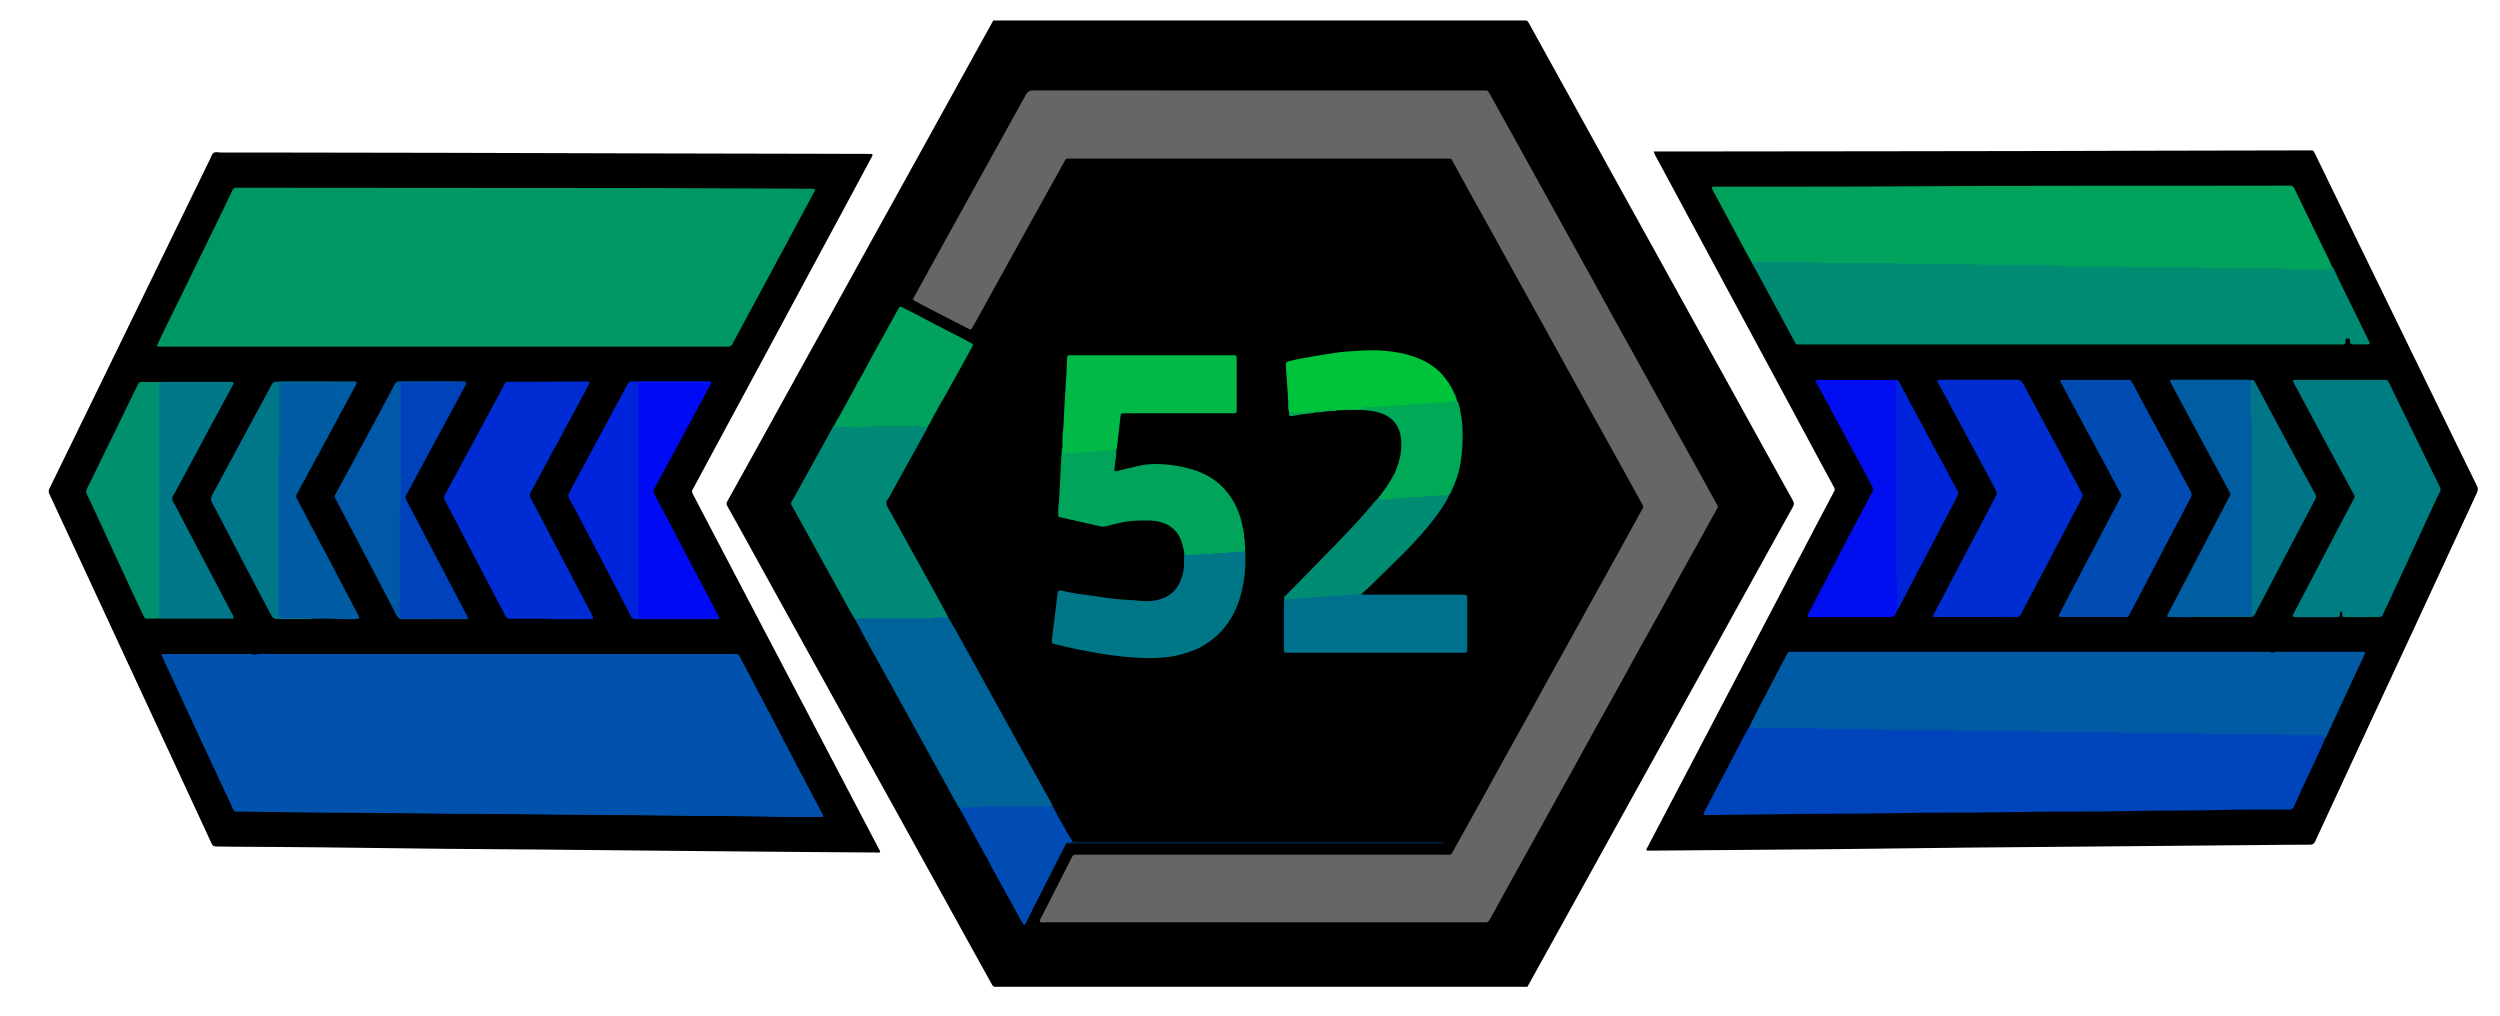 <?xml version="1.0" encoding="utf-8"?>
<!-- Generator: Adobe Illustrator 24.3.0, SVG Export Plug-In . SVG Version: 6.00 Build 0)  -->
<svg version="1.1" id="Слой_1" xmlns="http://www.w3.org/2000/svg" xmlns:xlink="http://www.w3.org/1999/xlink" x="0px" y="0px"
	 width="32px" height="13px" viewBox="0 0 32 13" enable-background="new 0 0 32 13" xml:space="preserve">
<g>
	<path d="M19.551,12.631c-0.028,0-0.055,0-0.083,0c-2.225,0-4.45,0-6.676,0c-0.016,0-0.032-0.001-0.048,0
		c-0.024,0.003-0.036-0.009-0.047-0.029c-0.085-0.154-0.17-0.308-0.256-0.462c-0.156-0.282-0.312-0.565-0.468-0.847
		c-0.17-0.308-0.341-0.617-0.511-0.925c-0.156-0.282-0.313-0.564-0.469-0.846c-0.167-0.302-0.334-0.605-0.501-0.907
		c-0.172-0.31-0.343-0.62-0.515-0.931c-0.155-0.28-0.309-0.561-0.464-0.841C9.445,6.72,9.378,6.598,9.309,6.476
		C9.298,6.456,9.296,6.441,9.308,6.42c0.136-0.244,0.271-0.488,0.406-0.732c0.17-0.308,0.341-0.617,0.511-0.925
		c0.154-0.278,0.308-0.556,0.462-0.835c0.156-0.282,0.312-0.565,0.468-0.847c0.155-0.28,0.31-0.56,0.465-0.84
		c0.168-0.304,0.337-0.608,0.505-0.913c0.139-0.252,0.278-0.505,0.418-0.757c0.056-0.102,0.113-0.204,0.171-0.309
		c0.023,0,0.045,0,0.068,0c2.232,0,4.464,0,6.696,0c0.014,0,0.028,0.001,0.041,0c0.024-0.003,0.037,0.009,0.048,0.029
		c0.07,0.128,0.141,0.256,0.212,0.384c0.141,0.254,0.281,0.508,0.422,0.763c0.157,0.284,0.314,0.569,0.471,0.853
		c0.169,0.306,0.339,0.612,0.509,0.919c0.17,0.308,0.341,0.617,0.511,0.925c0.152,0.274,0.304,0.548,0.455,0.823
		c0.174,0.314,0.347,0.629,0.521,0.943c0.093,0.168,0.186,0.336,0.28,0.504c0.016,0.028,0.02,0.05,0.002,0.081
		c-0.271,0.488-0.541,0.976-0.811,1.465c-0.272,0.492-0.544,0.985-0.816,1.478c-0.228,0.412-0.457,0.824-0.685,1.237
		c-0.184,0.332-0.367,0.665-0.551,0.997c-0.154,0.278-0.308,0.556-0.462,0.834C19.601,12.541,19.576,12.585,19.551,12.631z"/>
	<path d="M21.166,1.939c0.11,0,0.208,0,0.307,0c0.903-0.001,1.806-0.002,2.709-0.003c0.655-0.001,1.311-0.002,1.966-0.003
		c0.479-0.001,0.958-0.003,1.437-0.004c0.658-0.002,1.315-0.003,1.973-0.004c0.007,0,0.014,0.001,0.021,0
		c0.024-0.003,0.037,0.008,0.047,0.03c0.117,0.243,0.236,0.485,0.354,0.728c0.149,0.306,0.299,0.612,0.448,0.919
		c0.124,0.255,0.249,0.51,0.373,0.765c0.149,0.306,0.299,0.613,0.448,0.919c0.151,0.31,0.302,0.621,0.455,0.931
		c0.018,0.036,0.014,0.063-0.001,0.095c-0.09,0.193-0.179,0.386-0.269,0.579c-0.192,0.415-0.384,0.83-0.577,1.245
		c-0.154,0.332-0.309,0.663-0.463,0.995c-0.169,0.363-0.337,0.726-0.505,1.089c-0.085,0.183-0.17,0.365-0.254,0.548
		c-0.014,0.032-0.032,0.044-0.067,0.044c-0.229,0-0.458,0.003-0.688,0.005c-0.752,0.006-1.503,0.013-2.255,0.02
		c-0.47,0.004-0.94,0.007-1.409,0.012c-0.571,0.006-1.141,0.014-1.712,0.02c-0.364,0.004-0.729,0.006-1.093,0.009
		c-0.422,0.003-0.843,0.007-1.265,0.01c-0.023,0-0.046,0-0.067,0c-0.011-0.02,0.003-0.033,0.01-0.046
		c0.117-0.223,0.234-0.446,0.351-0.669c0.204-0.389,0.408-0.778,0.612-1.167c0.176-0.336,0.353-0.673,0.529-1.009
		c0.23-0.44,0.461-0.879,0.691-1.319c0.063-0.12,0.126-0.239,0.189-0.358c0.005-0.01,0.009-0.021,0.016-0.03
		c0.012-0.018,0.009-0.033-0.001-0.051c-0.055-0.1-0.109-0.201-0.163-0.302c-0.182-0.338-0.364-0.677-0.546-1.015
		c-0.166-0.308-0.332-0.616-0.498-0.924C22.089,3.665,21.911,3.332,21.732,3c-0.15-0.278-0.299-0.556-0.449-0.834
		c-0.033-0.06-0.066-0.121-0.098-0.181C21.179,1.973,21.175,1.96,21.166,1.939z"/>
	<path d="M11.265,10.908c-0.018,0.009-0.039,0.005-0.058,0.004c-0.328-0.002-0.655-0.004-0.983-0.007
		c-0.38-0.003-0.761-0.006-1.141-0.01c-0.726-0.007-1.453-0.014-2.179-0.021c-0.396-0.004-0.793-0.005-1.189-0.009
		c-0.534-0.006-1.068-0.013-1.602-0.019c-0.371-0.004-0.742-0.006-1.114-0.008c-0.078-0.001-0.156-0.003-0.234-0.003
		c-0.03,0-0.045-0.012-0.057-0.038c-0.052-0.115-0.106-0.228-0.158-0.342c-0.142-0.307-0.285-0.614-0.427-0.921
		C1.955,9.173,1.788,8.812,1.62,8.451C1.466,8.119,1.312,7.787,1.158,7.455C0.982,7.078,0.808,6.7,0.632,6.323
		C0.62,6.297,0.62,6.278,0.633,6.253c0.185-0.378,0.37-0.756,0.554-1.135c0.188-0.387,0.376-0.773,0.565-1.16
		c0.16-0.329,0.321-0.658,0.481-0.987c0.151-0.31,0.303-0.621,0.454-0.931C2.701,2.012,2.71,1.976,2.733,1.958
		c0.024-0.019,0.062-0.006,0.094-0.006c0.346,0,0.692,0.001,1.038,0.001c0.594,0.001,1.187,0.001,1.781,0.003
		c0.477,0.001,0.953,0.003,1.43,0.004c0.479,0.001,0.958,0.003,1.437,0.004c0.623,0.001,1.247,0.002,1.87,0.004
		c0.243,0,0.486,0.001,0.729,0.002c0.014,0,0.028,0,0.041,0.001c0.013,0.001,0.019,0.011,0.013,0.024
		c-0.005,0.01-0.011,0.02-0.016,0.03c-0.123,0.23-0.247,0.46-0.37,0.689c-0.151,0.28-0.302,0.56-0.453,0.84
		c-0.152,0.282-0.303,0.564-0.455,0.846C9.688,4.74,9.505,5.08,9.322,5.42C9.174,5.694,9.027,5.968,8.879,6.242
		C8.876,6.248,8.873,6.255,8.869,6.26C8.853,6.281,8.855,6.3,8.868,6.323C8.91,6.401,8.951,6.481,8.992,6.56
		c0.221,0.421,0.441,0.843,0.662,1.264c0.231,0.44,0.462,0.879,0.692,1.318c0.218,0.415,0.435,0.831,0.653,1.246
		c0.085,0.162,0.17,0.324,0.255,0.486C11.26,10.884,11.268,10.893,11.265,10.908z"/>
	<path fill="#666666" d="M16.116,1.158c0.949,0,1.897,0,2.846,0c0.091,0,0.075-0.013,0.125,0.076
		c0.081,0.146,0.163,0.292,0.243,0.438c0.082,0.148,0.164,0.297,0.246,0.445c0.111,0.2,0.222,0.4,0.333,0.601
		c0.055,0.1,0.11,0.201,0.166,0.301c0.092,0.166,0.184,0.332,0.276,0.499c0.084,0.152,0.167,0.305,0.251,0.457
		c0.107,0.194,0.216,0.388,0.323,0.582c0.082,0.148,0.164,0.297,0.246,0.445c0.083,0.15,0.167,0.3,0.25,0.45
		c0.051,0.092,0.102,0.184,0.153,0.276c0.124,0.224,0.249,0.448,0.371,0.673c0.057,0.104,0.056,0.067,0.002,0.166
		c-0.131,0.241-0.266,0.48-0.399,0.721c-0.084,0.152-0.167,0.305-0.251,0.457c-0.109,0.196-0.218,0.392-0.327,0.588
		c-0.083,0.15-0.165,0.301-0.248,0.451c-0.109,0.196-0.218,0.392-0.327,0.588c-0.083,0.15-0.165,0.301-0.248,0.451
		c-0.109,0.196-0.218,0.392-0.327,0.588c-0.06,0.108-0.119,0.217-0.179,0.325c-0.134,0.242-0.269,0.484-0.403,0.727
		c-0.055,0.1-0.111,0.2-0.165,0.301c-0.016,0.03-0.034,0.047-0.069,0.042c-0.016-0.002-0.032,0-0.048,0
		c-1.852,0-3.703,0-5.555-0.001c-0.031,0-0.063,0.01-0.092-0.009c0.001-0.031,0.021-0.055,0.034-0.081
		c0.122-0.241,0.245-0.482,0.367-0.722c0.003-0.006,0.007-0.012,0.009-0.018c0.011-0.028,0.031-0.037,0.06-0.035
		c0.021,0.001,0.041,0,0.062,0c1.547,0,3.094,0,4.641,0c0.11,0,0.084,0.015,0.136-0.079c0.129-0.232,0.258-0.464,0.387-0.696
		c0.083-0.15,0.165-0.301,0.248-0.451c0.109-0.196,0.218-0.392,0.327-0.588c0.062-0.112,0.123-0.225,0.185-0.337
		c0.131-0.236,0.262-0.472,0.393-0.708c0.06-0.108,0.119-0.217,0.179-0.325c0.107-0.194,0.215-0.388,0.323-0.583
		c0.086-0.156,0.172-0.313,0.258-0.469c0.035-0.064,0.07-0.129,0.106-0.192c0.01-0.018,0.012-0.032,0.001-0.05
		c-0.072-0.128-0.142-0.256-0.212-0.385c-0.063-0.114-0.126-0.228-0.19-0.342c-0.112-0.202-0.224-0.404-0.336-0.606
		c-0.052-0.094-0.104-0.188-0.156-0.283c-0.094-0.17-0.188-0.34-0.282-0.511c-0.079-0.142-0.157-0.284-0.236-0.427
		c-0.088-0.158-0.176-0.316-0.263-0.474c-0.082-0.148-0.163-0.297-0.245-0.445c-0.11-0.198-0.22-0.396-0.33-0.594
		c-0.055-0.1-0.11-0.201-0.165-0.301c-0.008-0.014-0.015-0.028-0.023-0.042c-0.007-0.013-0.018-0.021-0.033-0.021
		c-0.016,0-0.032-0.001-0.048-0.001c-1.597,0-3.195,0-4.792,0c-0.075,0-0.066-0.007-0.101,0.058
		c-0.063,0.114-0.127,0.228-0.19,0.342c-0.087,0.156-0.174,0.312-0.26,0.468c-0.057,0.102-0.112,0.205-0.169,0.307
		c-0.091,0.164-0.182,0.328-0.273,0.492c-0.061,0.11-0.121,0.221-0.182,0.331c-0.03,0.054-0.059,0.108-0.091,0.162
		c-0.019,0.032-0.024,0.033-0.054,0.017c-0.195-0.101-0.391-0.201-0.586-0.302c-0.035-0.018-0.068-0.037-0.102-0.056
		c-0.019-0.011-0.022-0.018-0.011-0.039c0.011-0.022,0.025-0.044,0.037-0.066c0.108-0.196,0.216-0.393,0.324-0.589
		c0.147-0.267,0.294-0.533,0.442-0.799c0.118-0.214,0.237-0.428,0.356-0.643c0.092-0.166,0.185-0.332,0.276-0.499
		c0.021-0.039,0.049-0.058,0.092-0.057c0.018,0.001,0.037,0,0.055,0C14.224,1.158,15.17,1.158,16.116,1.158z"/>
	<path fill="#008976" d="M10.946,7.929c-0.022-0.037-0.046-0.073-0.067-0.111c-0.127-0.23-0.254-0.46-0.381-0.69
		c-0.113-0.204-0.226-0.408-0.338-0.612c-0.046-0.083-0.047-0.058-0.001-0.14c0.057-0.099,0.11-0.2,0.166-0.3
		c0.107-0.194,0.214-0.388,0.321-0.582c0.011-0.02,0.019-0.042,0.037-0.057c0.135,0.017,0.27,0.016,0.404,0.006
		c0.233-0.018,0.466-0.005,0.7-0.009c0.031,0,0.066-0.001,0.082,0.036c-0.003,0.024-0.017,0.042-0.028,0.062
		c-0.142,0.258-0.285,0.516-0.428,0.774c-0.015,0.028-0.029,0.057-0.048,0.083c-0.029,0.039-0.023,0.074,0.002,0.113
		c0.035,0.056,0.065,0.115,0.097,0.173c0.087,0.158,0.175,0.316,0.262,0.474c0.086,0.156,0.173,0.312,0.259,0.468
		c0.052,0.094,0.102,0.189,0.153,0.283c-0.078,0.041-0.166,0.03-0.248,0.032C11.594,7.943,11.297,7.936,11,7.938
		C10.981,7.938,10.963,7.935,10.946,7.929z"/>
	<path fill="#00649B" d="M10.946,7.929c0.027-0.017,0.057-0.014,0.086-0.014c0.271,0,0.543,0,0.814,0
		c0.041,0,0.082,0.003,0.122-0.011c0.014-0.005,0.032-0.002,0.048-0.002c0.041,0,0.082,0,0.123,0
		c0.044,0.077,0.089,0.155,0.132,0.233c0.136,0.246,0.272,0.492,0.408,0.739c0.146,0.264,0.292,0.528,0.438,0.792
		c0.106,0.192,0.213,0.384,0.32,0.576c0.014,0.026,0.026,0.053,0.039,0.08c-0.028,0.027-0.064,0.021-0.098,0.021
		c-0.19,0.001-0.38-0.001-0.57,0.001c-0.171,0.001-0.343,0.014-0.514,0.021c-0.013-0.019-0.027-0.037-0.038-0.057
		c-0.126-0.228-0.252-0.457-0.378-0.685c-0.15-0.272-0.301-0.545-0.451-0.817c-0.134-0.242-0.268-0.484-0.402-0.726
		c-0.004-0.008-0.006-0.017-0.01-0.025c-0.004-0.004-0.007-0.009-0.009-0.014c-0.002-0.004-0.003-0.009-0.005-0.013
		c-0.003-0.005-0.007-0.01-0.01-0.015c-0.003-0.003-0.004-0.007-0.004-0.011c-0.002-0.007-0.007-0.012-0.011-0.017
		c-0.003-0.002-0.004-0.006-0.003-0.009c-0.001-0.008-0.006-0.013-0.011-0.018C10.956,7.948,10.951,7.939,10.946,7.929z"/>
	<path fill="#007787" d="M15.938,7.05c0.013,0.21-0.009,0.416-0.071,0.616c-0.058,0.184-0.154,0.346-0.298,0.477
		c-0.079,0.071-0.167,0.129-0.264,0.17c-0.12,0.051-0.245,0.085-0.376,0.099c-0.117,0.013-0.233,0.014-0.35,0.008
		c-0.08-0.005-0.159-0.011-0.239-0.019c-0.182-0.019-0.362-0.053-0.541-0.088c-0.103-0.02-0.205-0.046-0.307-0.07
		c-0.023-0.005-0.03-0.015-0.028-0.04c0.004-0.05,0.01-0.1,0.017-0.15c0.013-0.107,0.026-0.213,0.039-0.32
		c0.006-0.048,0.011-0.095,0.018-0.143c0.004-0.028,0.016-0.035,0.042-0.032c0.005,0,0.009,0.001,0.014,0.002
		c0.115,0.032,0.233,0.045,0.351,0.061c0.127,0.018,0.253,0.038,0.38,0.05c0.087,0.008,0.173,0.009,0.26,0.019
		c0.08,0.009,0.161,0.007,0.239-0.012c0.138-0.034,0.237-0.116,0.289-0.249c0.027-0.068,0.043-0.14,0.043-0.214
		c0-0.05,0-0.101,0.001-0.151c0.127,0.04,0.253,0,0.379-0.001C15.67,7.063,15.803,7.028,15.938,7.05z"/>
	<path fill="#00A45B" d="M15.938,7.05c-0.023,0.014-0.048,0.014-0.073,0.014c-0.052,0.001-0.105-0.004-0.157,0.011
		c-0.023,0.007-0.05,0.002-0.075,0.002c-0.036,0.001-0.072,0-0.109,0.01c-0.03,0.008-0.064,0.003-0.096,0.004
		C15.392,7.092,15.357,7.093,15.32,7.1c-0.042,0.008-0.086,0.003-0.13,0.003c-0.01,0-0.016-0.007-0.02-0.016
		c-0.004-0.008-0.009-0.016-0.014-0.023c-0.008-0.038-0.015-0.076-0.026-0.113c-0.042-0.148-0.143-0.234-0.29-0.273
		c-0.036-0.009-0.072-0.014-0.108-0.015c-0.112-0.003-0.225-0.002-0.335,0.017c-0.079,0.014-0.156,0.034-0.233,0.055
		c-0.028,0.007-0.052,0.008-0.08,0.002c-0.167-0.039-0.334-0.075-0.501-0.113c-0.039-0.009-0.04-0.01-0.038-0.05
		c0.002-0.048-0.001-0.096,0.009-0.144c0.001-0.007,0.002-0.014,0.002-0.02c0.006-0.119,0.012-0.237,0.018-0.356
		c0.005-0.098,0.01-0.196,0.016-0.294c0.001-0.011,0.006-0.022,0.009-0.032c0.027,0.044,0.068,0.055,0.117,0.05
		c0.16-0.015,0.321-0.022,0.482-0.034c0.031-0.002,0.063-0.012,0.091,0.013c0.003,0.078-0.016,0.154-0.022,0.232
		c-0.001,0.009-0.003,0.018-0.002,0.027c0,0.011,0.009,0.016,0.018,0.016c0.011-0.001,0.022-0.004,0.033-0.007
		c0.091-0.022,0.182-0.045,0.273-0.065c0.106-0.023,0.212-0.025,0.321-0.016c0.117,0.009,0.232,0.029,0.343,0.062
		c0.196,0.058,0.363,0.163,0.483,0.331c0.077,0.107,0.129,0.226,0.159,0.355c0.015,0.067,0.034,0.133,0.031,0.203
		c0.011,0.023-0.001,0.048,0.009,0.071C15.94,6.994,15.94,7.022,15.938,7.05z"/>
	<path fill="#00B946" d="M14.289,5.758c-0.032,0.001-0.063-0.001-0.095,0.009c-0.021,0.007-0.045,0.003-0.068,0.004
		c-0.05,0.002-0.099-0.002-0.149,0.011c-0.03,0.008-0.063,0.002-0.095,0.003c-0.034,0.001-0.067,0.004-0.101,0.009
		c-0.051,0.008-0.104,0.003-0.157,0.003c-0.013,0-0.021-0.009-0.022-0.022C13.6,5.76,13.6,5.744,13.599,5.728
		c0-0.078-0.001-0.156,0.01-0.233c0.001-0.007,0.001-0.014,0.002-0.021c0.005-0.105,0.01-0.21,0.016-0.315
		c0.008-0.13,0.017-0.26,0.024-0.39c0.003-0.05,0.004-0.101,0.006-0.151c0.001-0.016,0.002-0.032,0.003-0.048
		c0.001-0.013,0.009-0.021,0.022-0.022c0.016-0.001,0.032-0.001,0.048-0.001c0.676,0,1.351,0,2.027,0c0.014,0,0.028,0,0.041,0
		c0.026,0.001,0.03,0.006,0.032,0.034c0.001,0.016,0,0.032,0,0.048c0,0.192,0,0.385,0,0.577c0,0.021,0,0.041-0.001,0.062
		c-0.001,0.013-0.009,0.021-0.022,0.021C15.787,5.29,15.766,5.29,15.745,5.29c-0.435,0-0.87,0-1.306,0c-0.016,0-0.032,0-0.048,0
		c-0.044,0.001-0.044,0.001-0.049,0.046c-0.014,0.129-0.029,0.259-0.044,0.388C14.297,5.736,14.292,5.747,14.289,5.758z"/>
	<path fill="#00718D" d="M17.429,7.6c0.005,0.008,0.013,0.012,0.023,0.012c0.021,0,0.041,0,0.062,0c0.396,0,0.793,0,1.189,0
		c0.083,0,0.078-0.007,0.078,0.078c0,0.195,0,0.389,0,0.584c0,0.014,0,0.027,0,0.041C18.78,8.35,18.776,8.354,18.74,8.355
		c-0.016,0.001-0.032,0-0.048,0c-0.724,0-1.448,0-2.172,0c-0.018,0-0.037,0-0.055,0c-0.026-0.001-0.03-0.006-0.031-0.034
		c-0.001-0.016,0-0.032,0-0.048c0-0.176,0-0.353,0-0.529c0-0.025,0.002-0.05,0.003-0.075c0.058-0.038,0.125-0.026,0.187-0.03
		c0.247-0.014,0.492-0.043,0.74-0.047C17.385,7.591,17.409,7.585,17.429,7.6z"/>
	<path fill="#00A25D" d="M11.869,5.471c-0.02-0.013-0.042-0.016-0.066-0.016c-0.208,0-0.417,0-0.625,0c-0.005,0-0.009-0.001-0.014,0
		c-0.134,0.026-0.269,0.008-0.403,0.013c-0.016,0.001-0.032,0-0.048,0c-0.02-0.001-0.027-0.014-0.03-0.031
		c0-0.004,0.002-0.008,0.004-0.011c0.004-0.005,0.007-0.01,0.01-0.016c0-0.004,0.001-0.008,0.004-0.012
		c0.003-0.005,0.007-0.01,0.01-0.015c0-0.005,0.002-0.009,0.005-0.012c0.002-0.005,0.006-0.009,0.01-0.013
		c0.005-0.009,0.01-0.018,0.015-0.027c0.005-0.005,0.01-0.011,0.011-0.018c0-0.004,0.001-0.007,0.004-0.009
		c0.004-0.005,0.009-0.01,0.011-0.017c0-0.004,0.001-0.008,0.004-0.011c0.003-0.005,0.007-0.01,0.01-0.015
		c0.001-0.004,0.003-0.009,0.004-0.013c0.003-0.005,0.006-0.01,0.01-0.014c0.002-0.004,0.003-0.009,0.005-0.013
		c0.002-0.005,0.005-0.009,0.009-0.012c0.005-0.01,0.011-0.019,0.016-0.029c0.004-0.005,0.009-0.01,0.01-0.017
		c0-0.004,0.001-0.008,0.004-0.011c0.004-0.005,0.007-0.01,0.01-0.016c0-0.005,0.002-0.009,0.005-0.012
		c0.003-0.005,0.006-0.009,0.01-0.014c0.002-0.005,0.004-0.009,0.006-0.014c0.002-0.005,0.005-0.009,0.008-0.012
		c0.002-0.005,0.004-0.01,0.005-0.015c0.001-0.005,0.004-0.008,0.009-0.01c0.005-0.01,0.011-0.02,0.016-0.031
		c0.004-0.005,0.007-0.01,0.01-0.015c0-0.005,0.001-0.009,0.004-0.013c0.003-0.005,0.007-0.01,0.01-0.015
		c0.002-0.004,0.003-0.009,0.005-0.013c0.002-0.005,0.005-0.009,0.009-0.013c0.012-0.029,0.026-0.058,0.045-0.084
		c0.003-0.005,0.006-0.009,0.01-0.014c0.002-0.005,0.003-0.009,0.005-0.014c0.002-0.005,0.005-0.009,0.009-0.013
		c0.002-0.005,0.004-0.01,0.006-0.014c0.002-0.005,0.005-0.008,0.009-0.011c0.044-0.083,0.088-0.165,0.132-0.247
		c0.065-0.118,0.131-0.236,0.196-0.354c0.048-0.086,0.095-0.172,0.142-0.258c0.014-0.025,0.025-0.029,0.05-0.016
		c0.061,0.03,0.122,0.062,0.183,0.093c0.069,0.036,0.137,0.073,0.206,0.109c0.132,0.068,0.264,0.136,0.396,0.204
		c0.034,0.018,0.068,0.037,0.102,0.055c0.019,0.011,0.021,0.017,0.01,0.038c-0.034,0.064-0.07,0.129-0.105,0.193
		c-0.067,0.122-0.135,0.244-0.203,0.366c-0.022,0.04-0.045,0.079-0.068,0.119c-0.003,0.005-0.006,0.009-0.01,0.014
		c-0.002,0.005-0.004,0.009-0.006,0.014c-0.002,0.005-0.004,0.008-0.009,0.011c-0.002,0.006-0.004,0.011-0.006,0.017
		c-0.001,0.005-0.003,0.008-0.008,0.01l-0.001,0.002c-0.004,0.006-0.009,0.011-0.011,0.018c0,0.004-0.001,0.008-0.004,0.011
		c-0.004,0.005-0.007,0.01-0.01,0.015c0,0.005-0.001,0.009-0.005,0.013c-0.003,0.005-0.006,0.01-0.009,0.014
		c-0.002,0.004-0.003,0.009-0.005,0.013c-0.002,0.005-0.006,0.009-0.009,0.013c-0.005,0.009-0.011,0.018-0.016,0.028
		c-0.004,0.005-0.009,0.01-0.011,0.017c0,0.004-0.001,0.007-0.003,0.01c-0.004,0.005-0.008,0.01-0.01,0.016
		c0,0.004-0.001,0.008-0.004,0.011c-0.003,0.005-0.007,0.01-0.01,0.015c-0.002,0.004-0.003,0.009-0.005,0.013
		c-0.002,0.005-0.005,0.009-0.009,0.013c-0.002,0.005-0.003,0.01-0.005,0.015c-0.002,0.005-0.005,0.009-0.009,0.012l0,0.001
		c-0.005,0.005-0.01,0.011-0.012,0.018c0,0.004-0.001,0.007-0.004,0.01C11.875,5.461,11.872,5.466,11.869,5.471L11.869,5.471z"/>
	<path fill="#00C33C" d="M16.49,5.14c-0.006-0.084-0.012-0.169-0.017-0.253c-0.004-0.064-0.009-0.128-0.013-0.191
		c-0.001-0.011,0-0.023-0.001-0.034c-0.001-0.019,0.007-0.03,0.026-0.034c0.049-0.012,0.097-0.026,0.146-0.035
		c0.117-0.022,0.234-0.041,0.351-0.06c0.084-0.013,0.167-0.027,0.251-0.033c0.164-0.012,0.328-0.025,0.493-0.01
		c0.14,0.013,0.276,0.038,0.407,0.088c0.143,0.055,0.269,0.135,0.363,0.26c0.004,0.004,0.007,0.009,0.01,0.013
		c0.006,0.008,0.012,0.017,0.018,0.025c0.002,0.007,0.007,0.012,0.012,0.016l0,0.001c0.004,0.004,0.008,0.008,0.01,0.012
		c0.003,0.003,0.005,0.006,0.005,0.011c0.001,0.007,0.006,0.012,0.01,0.017c0.005,0.009,0.011,0.018,0.016,0.027
		c0.004,0.004,0.007,0.008,0.009,0.014c0.002,0.004,0.003,0.008,0.005,0.013c0.003,0.005,0.007,0.01,0.009,0.015
		c0.001,0.005,0.003,0.009,0.004,0.014c0.004,0.004,0.007,0.009,0.009,0.014c0.002,0.005,0.003,0.01,0.005,0.015
		c0.008,0.007,0.005,0.019,0.012,0.027c0.003,0.004,0.004,0.008,0.003,0.012c0.006,0.009,0.004,0.021,0.011,0.029
		c0.001,0.005,0.002,0.009,0.004,0.014c-0.059,0.051-0.134,0.042-0.203,0.046c-0.267,0.016-0.533,0.04-0.8,0.054
		c-0.134,0.007-0.268,0.027-0.403,0.016c-0.014-0.001-0.027,0.001-0.04,0.007c-0.031,0.001-0.062,0.002-0.093,0.003
		c-0.036,0.018-0.077-0.012-0.113,0.011c-0.013,0.001-0.026,0.002-0.039,0.002c-0.036,0.018-0.078-0.019-0.112,0.013
		c-0.008,0.001-0.016,0.001-0.025,0.002c-0.073-0.007-0.144,0.014-0.216,0.016c-0.036,0.001-0.073,0.007-0.104-0.018
		c-0.002-0.004-0.002-0.007,0-0.011C16.486,5.225,16.504,5.181,16.49,5.14z"/>
	<path fill="#008C73" d="M17.429,7.6c-0.028,0.011-0.057,0.013-0.087,0.013c-0.059,0.001-0.119-0.007-0.177,0.012
		c-0.015,0.005-0.032,0.001-0.048,0.001c-0.052,0.001-0.105-0.005-0.156,0.012c-0.019,0.006-0.041,0.001-0.061,0.002
		c-0.036,0.001-0.072-0.001-0.109,0.01c-0.023,0.007-0.05,0.003-0.075,0.004c-0.048,0.001-0.095,0.002-0.143,0.011
		c-0.044,0.009-0.091,0.002-0.137,0.003c-0.004-0.015,0.001-0.027,0.012-0.037c0.019-0.019,0.039-0.039,0.058-0.058
		c0.227-0.232,0.456-0.462,0.68-0.696c0.139-0.145,0.277-0.291,0.402-0.448c0.016-0.019,0.034-0.036,0.052-0.055
		c0.152-0.01,0.304-0.023,0.457-0.033c0.118-0.007,0.237-0.013,0.355-0.023c0.034-0.003,0.069-0.01,0.098,0.016
		c-0.033,0.083-0.085,0.156-0.136,0.229c-0.143,0.199-0.307,0.38-0.481,0.552c-0.13,0.128-0.261,0.256-0.392,0.384
		C17.504,7.534,17.466,7.567,17.429,7.6z"/>
	<path fill="#004BB4" d="M12.293,10.364c0.003-0.014,0.008-0.027,0.024-0.028c0.014-0.001,0.027-0.001,0.041-0.001
		c0.059,0,0.119,0,0.178,0c0.027,0,0.054,0,0.081-0.009c0.019-0.006,0.041-0.005,0.061-0.005c0.265,0,0.53,0,0.795,0
		c0.003,0.002,0.004,0.005,0.004,0.009c0.001,0.008,0.006,0.013,0.012,0.019l0,0c0.004,0.003,0.007,0.008,0.009,0.013
		c0.002,0.005,0.003,0.009,0.005,0.014c0.004,0.004,0.007,0.009,0.009,0.014c0.002,0.004,0.003,0.008,0.005,0.013
		c0.003,0.005,0.007,0.01,0.01,0.015c0.003,0.003,0.004,0.007,0.004,0.011c0.002,0.007,0.006,0.011,0.01,0.017
		c0.003,0.003,0.004,0.006,0.003,0.01c0.002,0.007,0.007,0.012,0.011,0.018l0.001,0.002c0.005,0.002,0.008,0.006,0.009,0.011
		c0.002,0.005,0.004,0.009,0.006,0.014c0.004,0.004,0.007,0.009,0.01,0.014c0.003,0.004,0.005,0.008,0.005,0.012
		c0.003,0.005,0.007,0.01,0.01,0.015c0.003,0.003,0.004,0.008,0.004,0.012c0.003,0.005,0.007,0.01,0.01,0.015
		c0.003,0.003,0.004,0.006,0.004,0.01c0.002,0.007,0.007,0.013,0.011,0.018l0.001,0.001c0.004,0.003,0.007,0.006,0.009,0.011
		c0.002,0.005,0.004,0.01,0.005,0.015c0.004,0.003,0.007,0.007,0.009,0.012c0.002,0.004,0.004,0.009,0.005,0.013
		c0.004,0.005,0.007,0.009,0.01,0.014c0.02,0.032,0.039,0.065,0.059,0.097c0.013,0.024,0,0.031-0.022,0.034
		c-0.019,0.003-0.04-0.008-0.057,0.009c-0.062,0.122-0.125,0.244-0.187,0.366c-0.111,0.218-0.221,0.436-0.331,0.654
		c-0.001,0.002-0.002,0.004-0.003,0.006c-0.007,0.012-0.019,0.013-0.026,0.001c-0.016-0.028-0.032-0.055-0.047-0.083
		c-0.127-0.23-0.253-0.46-0.38-0.69c-0.003-0.006-0.004-0.013-0.006-0.019c-0.003-0.005-0.006-0.01-0.01-0.015
		c-0.003-0.003-0.004-0.007-0.004-0.012c-0.003-0.006-0.006-0.011-0.01-0.016c-0.005-0.01-0.011-0.02-0.016-0.03
		c-0.004-0.003-0.007-0.006-0.009-0.011c-0.002-0.005-0.004-0.009-0.006-0.014c-0.004-0.004-0.007-0.009-0.009-0.013
		c-0.002-0.005-0.003-0.009-0.005-0.014c-0.003-0.005-0.007-0.009-0.01-0.014c-0.003-0.003-0.005-0.007-0.005-0.012
		c-0.003-0.006-0.006-0.011-0.01-0.016c-0.003-0.003-0.004-0.006-0.004-0.01c-0.001-0.007-0.006-0.012-0.01-0.018
		c-0.005-0.009-0.011-0.019-0.016-0.028c-0.004-0.004-0.007-0.008-0.009-0.013c-0.002-0.004-0.003-0.009-0.005-0.013
		c-0.003-0.005-0.006-0.01-0.01-0.015c-0.003-0.004-0.004-0.008-0.004-0.012c-0.003-0.005-0.006-0.01-0.01-0.015
		c-0.003-0.003-0.004-0.007-0.004-0.011c-0.002-0.007-0.007-0.012-0.011-0.018l-0.001-0.002c-0.005-0.002-0.007-0.006-0.009-0.011
		c-0.002-0.005-0.004-0.01-0.005-0.015c-0.004-0.003-0.007-0.007-0.008-0.012c-0.002-0.005-0.004-0.009-0.006-0.014
		c-0.004-0.004-0.007-0.009-0.01-0.014c-0.003-0.003-0.005-0.007-0.005-0.012c-0.003-0.005-0.006-0.011-0.01-0.016
		c-0.003-0.003-0.004-0.007-0.004-0.011c-0.002-0.007-0.006-0.011-0.01-0.017c-0.003-0.003-0.004-0.006-0.004-0.01
		c-0.001-0.008-0.006-0.013-0.011-0.018l0-0.001c-0.004-0.003-0.007-0.007-0.009-0.012c-0.002-0.004-0.003-0.009-0.005-0.013
		c-0.004-0.004-0.007-0.009-0.009-0.014c-0.002-0.004-0.003-0.009-0.005-0.013c-0.003-0.005-0.007-0.01-0.01-0.015
		c-0.003-0.003-0.004-0.007-0.004-0.011c-0.002-0.006-0.007-0.011-0.011-0.017c-0.003-0.002-0.004-0.005-0.004-0.009
		c-0.001-0.008-0.006-0.013-0.011-0.018c-0.005-0.009-0.01-0.018-0.015-0.027c-0.004-0.004-0.007-0.008-0.009-0.013
		c-0.003-0.003-0.005-0.008-0.005-0.012c-0.003-0.005-0.007-0.01-0.01-0.015C12.294,10.372,12.293,10.368,12.293,10.364z"/>
	<path fill="#00A956" d="M18.55,6.335c-0.043,0.001-0.086,0.001-0.129,0.011c-0.037,0.008-0.077,0.002-0.116,0.003
		c-0.032,0-0.063,0-0.095,0.01c-0.021,0.007-0.045,0.003-0.068,0.004c-0.055,0.002-0.109-0.005-0.163,0.012
		c-0.019,0.006-0.041,0.001-0.061,0.002c-0.036,0.001-0.072,0.004-0.108,0.009c-0.055,0.008-0.114,0.016-0.168-0.011
		c0.002-0.004,0.005-0.008,0.007-0.013c0.002-0.005,0.006-0.009,0.011-0.012l0.001-0.001c0.004-0.005,0.008-0.01,0.012-0.015
		c0.01-0.014,0.02-0.027,0.03-0.041c0.004-0.005,0.007-0.01,0.011-0.015c0.006-0.009,0.012-0.018,0.018-0.026
		c0.003-0.005,0.006-0.009,0.01-0.012l0.001-0.001c0.005-0.005,0.009-0.01,0.012-0.017c0-0.005,0.002-0.008,0.005-0.012
		c0.003-0.005,0.006-0.009,0.01-0.013c0.006-0.009,0.011-0.019,0.017-0.028c0.003-0.005,0.007-0.009,0.01-0.014
		c0.015-0.027,0.03-0.055,0.045-0.082c0.004-0.005,0.007-0.01,0.01-0.015c0.009-0.024,0.017-0.047,0.026-0.07
		c0.046-0.114,0.066-0.233,0.057-0.355c-0.005-0.064-0.02-0.126-0.053-0.183c-0.043-0.074-0.108-0.123-0.187-0.154
		c-0.068-0.027-0.141-0.039-0.214-0.045c-0.071-0.005-0.142-0.006-0.213-0.002c-0.02,0.001-0.041,0-0.062-0.001
		c0.011-0.013,0.026-0.021,0.042-0.017c0.039,0.01,0.077,0.003,0.116,0.005c0.028,0.001,0.055,0,0.08-0.015
		c0.018-0.011,0.039-0.012,0.06-0.012c0.037,0,0.073,0,0.11,0c0.027,0,0.054-0.001,0.081-0.008c0.024-0.007,0.05-0.004,0.075-0.005
		c0.048-0.002,0.096,0.005,0.143-0.011c0.016-0.006,0.036-0.002,0.054-0.002c0.041-0.001,0.081,0,0.122-0.01
		c0.035-0.008,0.073-0.003,0.109-0.004c0.036-0.001,0.072,0.001,0.108-0.01c0.023-0.007,0.05-0.003,0.075-0.004
		c0.045-0.001,0.09-0.002,0.136-0.01c0.044-0.007,0.09-0.012,0.135-0.018c0.034,0.066,0.041,0.139,0.053,0.21
		c0.022,0.133,0.019,0.268,0.011,0.402c-0.009,0.143-0.031,0.285-0.084,0.42c-0.003,0.005-0.006,0.01-0.009,0.015
		c0.001,0.004-0.001,0.009-0.003,0.012c-0.006,0.008-0.004,0.02-0.011,0.027c-0.001,0.005-0.002,0.009-0.004,0.014
		c-0.003,0.005-0.007,0.01-0.009,0.016c0,0.004-0.001,0.008-0.004,0.012c-0.004,0.005-0.008,0.01-0.01,0.017
		c0.001,0.004,0,0.007-0.003,0.011c-0.007,0.008-0.004,0.02-0.012,0.026l0,0c-0.005,0.005-0.011,0.011-0.012,0.019
		C18.553,6.33,18.552,6.333,18.55,6.335z"/>
	<path fill="#001936" d="M13.646,10.803c0.014-0.025,0.038-0.012,0.058-0.016c0.017-0.003,0.02-0.014,0.021-0.027
		c0.016,0.009,0.033,0.015,0.052,0.014c0.018-0.001,0.037,0,0.055,0c1.523,0,3.047,0,4.57,0c0.025,0,0.05,0.001,0.075,0.002
		c0.003,0,0.008,0.005,0.009,0.008c0.003,0.008-0.003,0.014-0.01,0.014c-0.02,0.002-0.041,0.002-0.062,0.002
		c-0.186,0-0.371,0-0.557,0c-1.363,0-2.726,0-4.089,0C13.728,10.801,13.687,10.803,13.646,10.803z"/>
	<path fill="#00A956" d="M16.501,5.277c0.054,0,0.108,0,0.163,0c0.027,0,0.054,0.001,0.08-0.009c0.027-0.01,0.053-0.004,0.078,0.011
		c-0.011,0.009-0.025,0.01-0.038,0.011c-0.085,0.007-0.169,0.021-0.253,0.036c-0.023,0.004-0.027,0.002-0.03-0.022
		C16.499,5.295,16.501,5.286,16.501,5.277z"/>
	<path fill="#00A956" d="M16.846,5.277c0.011-0.024,0.031-0.031,0.054-0.025c0.019,0.005,0.038,0.012,0.058,0.012
		C16.922,5.282,16.884,5.276,16.846,5.277z"/>
	<path fill="#00A956" d="M16.997,5.262c0.008-0.014,0.018-0.028,0.036-0.021c0.025,0.011,0.052,0.006,0.077,0.01
		C17.074,5.268,17.035,5.262,16.997,5.262z"/>
	<path fill="#00A956" d="M16.49,5.14c0.009,0.008,0.012,0.019,0.012,0.031c0,0.032-0.001,0.064-0.001,0.095
		C16.483,5.225,16.49,5.182,16.49,5.14z"/>
	<path fill="#007787" d="M15.935,6.966c-0.018-0.022-0.009-0.047-0.009-0.071C15.941,6.917,15.936,6.942,15.935,6.966z"/>
	<path fill="#00A956" d="M18.646,5.112c-0.011-0.007-0.013-0.018-0.011-0.029C18.644,5.09,18.647,5.1,18.646,5.112z"/>
	<path fill="#008C73" d="M18.606,6.212c0-0.011,0.001-0.021,0.011-0.027C18.618,6.196,18.615,6.205,18.606,6.212z"/>
	<path fill="#008C73" d="M18.564,6.307c0-0.011,0.002-0.02,0.012-0.027C18.578,6.292,18.574,6.301,18.564,6.307z"/>
	<path fill="#00A956" d="M18.631,5.07c-0.01-0.006-0.012-0.016-0.012-0.027C18.629,5.05,18.632,5.059,18.631,5.07z"/>
	<path fill="#008976" d="M12.046,5.151c0.003-0.004,0.006-0.007,0.009-0.011C12.052,5.144,12.049,5.148,12.046,5.151z"/>
	<path fill="#008976" d="M10.835,5.163c-0.003,0.006-0.007,0.011-0.01,0.017C10.828,5.174,10.831,5.169,10.835,5.163z"/>
	<path fill="#008976" d="M12.032,5.179c0.002-0.004,0.004-0.008,0.008-0.01C12.041,5.175,12.037,5.177,12.032,5.179z"/>
	<path fill="#008976" d="M12.02,5.198c0.004-0.006,0.007-0.012,0.011-0.018C12.028,5.187,12.024,5.192,12.02,5.198z"/>
	<path fill="#008976" d="M10.809,5.209c-0.003,0.004-0.006,0.008-0.009,0.012C10.803,5.217,10.806,5.213,10.809,5.209z"/>
	<path fill="#008976" d="M12.006,5.224c0.003-0.005,0.007-0.01,0.01-0.015C12.013,5.214,12.009,5.219,12.006,5.224z"/>
	<path fill="#008976" d="M10.794,5.234c-0.003,0.005-0.006,0.009-0.01,0.014C10.788,5.244,10.791,5.239,10.794,5.234z"/>
	<path fill="#008976" d="M11.992,5.251c0.003-0.005,0.006-0.01,0.009-0.014C11.998,5.242,11.995,5.246,11.992,5.251z"/>
	<path fill="#008976" d="M10.781,5.261c-0.003,0.005-0.007,0.01-0.01,0.015C10.774,5.271,10.777,5.266,10.781,5.261z"/>
	<path fill="#008976" d="M11.978,5.277c0.003-0.004,0.006-0.009,0.009-0.013C11.984,5.269,11.981,5.273,11.978,5.277z"/>
	<path fill="#008976" d="M10.766,5.287c-0.004,0.006-0.007,0.011-0.011,0.017C10.759,5.298,10.763,5.293,10.766,5.287z"/>
	<path fill="#008976" d="M11.951,5.322c0.004-0.006,0.007-0.011,0.011-0.017C11.959,5.311,11.955,5.316,11.951,5.322z"/>
	<path fill="#008976" d="M10.752,5.313c0,0.008-0.004,0.014-0.011,0.018C10.742,5.324,10.745,5.317,10.752,5.313z"/>
	<path fill="#008976" d="M11.937,5.349c0.004-0.005,0.007-0.011,0.011-0.016C11.948,5.34,11.944,5.345,11.937,5.349z"/>
	<path fill="#008976" d="M10.726,5.359c-0.003,0.004-0.006,0.009-0.01,0.013C10.72,5.368,10.723,5.363,10.726,5.359z"/>
	<path fill="#008976" d="M11.923,5.375c0.003-0.005,0.007-0.01,0.01-0.015C11.93,5.365,11.927,5.37,11.923,5.375z"/>
	<path fill="#008976" d="M10.712,5.385c-0.003,0.005-0.007,0.01-0.01,0.015C10.702,5.393,10.706,5.388,10.712,5.385z"/>
	<path fill="#008976" d="M11.909,5.401c0.003-0.004,0.006-0.009,0.009-0.013C11.915,5.392,11.912,5.397,11.909,5.401z"/>
	<path fill="#008976" d="M10.698,5.412c-0.003,0.005-0.007,0.011-0.01,0.016C10.688,5.42,10.691,5.415,10.698,5.412z"/>
	<path fill="#008976" d="M11.895,5.427c0.003-0.004,0.006-0.008,0.009-0.012C11.901,5.419,11.898,5.423,11.895,5.427z"/>
	<path fill="#008976" d="M11.883,5.446c0.001-0.008,0.005-0.014,0.012-0.018C11.894,5.436,11.89,5.442,11.883,5.446z"/>
	<path fill="#008976" d="M11.868,5.471c0.004-0.005,0.007-0.01,0.011-0.015C11.879,5.463,11.875,5.468,11.868,5.471z"/>
	<path fill="#008C73" d="M17.848,6.058c-0.003,0.005-0.006,0.01-0.01,0.015C17.842,6.068,17.845,6.063,17.848,6.058z"/>
	<path fill="#008C73" d="M17.794,6.155c-0.003,0.005-0.007,0.009-0.01,0.014C17.787,6.165,17.791,6.16,17.794,6.155z"/>
	<path fill="#008C73" d="M18.621,6.173c0.003-0.005,0.006-0.01,0.009-0.015C18.627,6.163,18.624,6.168,18.621,6.173z"/>
	<path fill="#008976" d="M11.029,4.811c-0.003,0.004-0.006,0.007-0.009,0.011C11.023,4.818,11.026,4.815,11.029,4.811z"/>
	<path fill="#008C73" d="M17.767,6.197c-0.003,0.004-0.007,0.009-0.01,0.013C17.76,6.206,17.763,6.202,17.767,6.197z"/>
	<path fill="#008C73" d="M17.752,6.222c-0.004,0.006-0.008,0.011-0.012,0.017C17.744,6.233,17.748,6.228,17.752,6.222z"/>
	<path fill="#008C73" d="M18.593,6.242c0.003-0.005,0.006-0.01,0.009-0.016C18.603,6.233,18.599,6.238,18.593,6.242z"/>
	<path fill="#008C73" d="M17.74,6.24c-0.004,0.004-0.007,0.008-0.011,0.012C17.73,6.245,17.734,6.242,17.74,6.24z"/>
	<path fill="#008C73" d="M18.58,6.27c0.003-0.006,0.007-0.011,0.01-0.017C18.586,6.259,18.583,6.264,18.58,6.27z"/>
	<path fill="#008C73" d="M17.711,6.278c-0.004,0.005-0.007,0.01-0.011,0.015C17.701,6.286,17.705,6.281,17.711,6.278z"/>
	<path fill="#008976" d="M11.014,4.836c-0.003,0.004-0.006,0.009-0.009,0.013C11.008,4.845,11.011,4.841,11.014,4.836z"/>
	<path fill="#008C73" d="M18.553,6.327c0-0.009,0.004-0.015,0.012-0.019C18.564,6.316,18.56,6.322,18.553,6.327z"/>
	<path fill="#00A956" d="M18.507,4.85c-0.004-0.004-0.007-0.009-0.011-0.013C18.503,4.839,18.507,4.843,18.507,4.85z"/>
	<path fill="#008C73" d="M17.67,6.334c-0.004,0.005-0.008,0.01-0.012,0.015C17.662,6.344,17.666,6.339,17.67,6.334z"/>
	<path fill="#008976" d="M11,4.863c-0.003,0.005-0.006,0.009-0.01,0.014C10.994,4.873,10.997,4.868,11,4.863z"/>
	<path fill="#008C73" d="M17.657,6.35c-0.004,0.004-0.007,0.008-0.011,0.012C17.647,6.355,17.651,6.352,17.657,6.35z"/>
	<path fill="#00A956" d="M18.537,4.892c-0.004-0.005-0.008-0.011-0.012-0.016C18.532,4.879,18.536,4.884,18.537,4.892z"/>
	<path fill="#00A956" d="M18.547,4.905c-0.003-0.004-0.007-0.008-0.01-0.012C18.543,4.895,18.547,4.898,18.547,4.905z"/>
	<path fill="#00A956" d="M18.563,4.933c-0.007-0.004-0.01-0.009-0.01-0.017C18.559,4.92,18.563,4.925,18.563,4.933z"/>
	<path fill="#008976" d="M10.946,4.961c-0.003,0.004-0.006,0.008-0.009,0.013C10.94,4.969,10.943,4.965,10.946,4.961z"/>
	<path fill="#00A956" d="M18.588,4.974c-0.003-0.005-0.006-0.009-0.009-0.014C18.582,4.965,18.585,4.969,18.588,4.974z"/>
	<path fill="#008976" d="M10.932,4.987c-0.003,0.005-0.006,0.01-0.01,0.015C10.922,4.994,10.926,4.99,10.932,4.987z"/>
	<path fill="#00A956" d="M18.602,5.001c-0.003-0.005-0.006-0.01-0.009-0.015C18.599,4.99,18.603,4.994,18.602,5.001z"/>
	<path fill="#008976" d="M10.918,5.014c-0.003,0.005-0.007,0.01-0.01,0.015C10.911,5.024,10.914,5.019,10.918,5.014z"/>
	<path fill="#00A956" d="M18.615,5.029c-0.003-0.005-0.006-0.009-0.009-0.014C18.609,5.02,18.612,5.024,18.615,5.029z"/>
	<path fill="#008976" d="M10.962,7.957c0.007,0.004,0.01,0.01,0.011,0.018C10.969,7.969,10.965,7.963,10.962,7.957z"/>
	<path fill="#008976" d="M10.976,7.985c0.004,0.006,0.007,0.011,0.011,0.017C10.983,7.996,10.979,7.99,10.976,7.985z"/>
	<path fill="#008976" d="M10.991,8.012c0.003,0.005,0.007,0.01,0.01,0.015C10.997,8.022,10.994,8.017,10.991,8.012z"/>
	<path fill="#008976" d="M11.005,8.04c0.003,0.005,0.006,0.009,0.009,0.014C11.012,8.049,11.008,8.045,11.005,8.04z"/>
	<path fill="#008976" d="M10.891,5.059c-0.003,0.003-0.006,0.007-0.009,0.01C10.886,5.066,10.889,5.063,10.891,5.059z"/>
	<path fill="#008976" d="M10.877,5.085c-0.003,0.004-0.006,0.008-0.008,0.012C10.872,5.093,10.874,5.089,10.877,5.085z"/>
	<path fill="#008976" d="M10.863,5.111c-0.003,0.005-0.006,0.009-0.01,0.014C10.857,5.12,10.86,5.116,10.863,5.111z"/>
	<path fill="#008976" d="M12.061,5.127c0.003-0.005,0.006-0.009,0.01-0.014C12.067,5.118,12.064,5.122,12.061,5.127z"/>
	<path fill="#00649B" d="M13.49,10.348c-0.007-0.004-0.011-0.01-0.012-0.019C13.485,10.333,13.489,10.34,13.49,10.348z"/>
	<path fill="#00649B" d="M13.5,10.361c-0.003-0.004-0.006-0.008-0.009-0.013C13.493,10.352,13.496,10.357,13.5,10.361z"/>
	<path fill="#00649B" d="M12.297,10.376c0.003,0.005,0.007,0.01,0.01,0.015C12.301,10.388,12.297,10.383,12.297,10.376z"/>
	<path fill="#00649B" d="M13.513,10.388c-0.003-0.005-0.006-0.009-0.009-0.014C13.507,10.379,13.51,10.384,13.513,10.388z"/>
	<path fill="#00649B" d="M12.312,10.403c0.003,0.004,0.006,0.009,0.009,0.013C12.318,10.412,12.315,10.408,12.312,10.403z"/>
	<path fill="#00649B" d="M13.529,10.416c-0.003-0.005-0.007-0.01-0.01-0.015C13.525,10.404,13.529,10.409,13.529,10.416z"/>
	<path fill="#00649B" d="M13.543,10.444c-0.003-0.006-0.007-0.011-0.01-0.017C13.539,10.43,13.543,10.436,13.543,10.444z"/>
	<path fill="#00649B" d="M12.337,10.444c0.007,0.004,0.011,0.01,0.011,0.018C12.34,10.459,12.337,10.452,12.337,10.444z"/>
	<path fill="#00649B" d="M13.558,10.472c-0.004-0.006-0.007-0.012-0.011-0.018C13.55,10.46,13.554,10.466,13.558,10.472z"/>
	<path fill="#00649B" d="M12.351,10.472c0.004,0.006,0.007,0.011,0.011,0.017C12.358,10.483,12.354,10.477,12.351,10.472z"/>
	<path fill="#00649B" d="M13.567,10.484c-0.003-0.004-0.006-0.007-0.009-0.011C13.562,10.477,13.564,10.481,13.567,10.484z"/>
	<path fill="#00649B" d="M12.366,10.5c0.003,0.005,0.007,0.01,0.01,0.015C12.37,10.511,12.366,10.507,12.366,10.5z"/>
	<path fill="#00649B" d="M13.583,10.512c-0.003-0.005-0.006-0.009-0.01-0.014C13.576,10.503,13.579,10.507,13.583,10.512z"/>
	<path fill="#00649B" d="M12.38,10.527c0.003,0.005,0.006,0.009,0.009,0.014C12.387,10.537,12.384,10.532,12.38,10.527z"/>
	<path fill="#00649B" d="M13.597,10.539c-0.003-0.005-0.006-0.01-0.01-0.015C13.593,10.528,13.597,10.532,13.597,10.539z"/>
	<path fill="#00649B" d="M12.395,10.555c0.003,0.004,0.006,0.008,0.009,0.012C12.401,10.563,12.398,10.559,12.395,10.555z"/>
	<path fill="#00649B" d="M13.612,10.567c-0.003-0.005-0.007-0.01-0.01-0.015C13.608,10.555,13.612,10.56,13.612,10.567z"/>
	<path fill="#00649B" d="M12.405,10.568c0.007,0.004,0.011,0.01,0.011,0.018C12.409,10.582,12.405,10.576,12.405,10.568z"/>
	<path fill="#00649B" d="M13.627,10.595c-0.007-0.004-0.011-0.01-0.011-0.018C13.623,10.581,13.626,10.587,13.627,10.595z"/>
	<path fill="#00649B" d="M12.42,10.596c0.007,0.004,0.01,0.009,0.01,0.017C12.424,10.609,12.42,10.603,12.42,10.596z"/>
	<path fill="#00649B" d="M13.636,10.608c-0.003-0.004-0.006-0.008-0.009-0.011C13.633,10.598,13.637,10.601,13.636,10.608z"/>
	<path fill="#00649B" d="M12.434,10.623c0.003,0.005,0.007,0.01,0.01,0.016C12.438,10.636,12.434,10.631,12.434,10.623z"/>
	<path fill="#00649B" d="M13.651,10.635c-0.003-0.004-0.006-0.008-0.009-0.012C13.645,10.627,13.648,10.631,13.651,10.635z"/>
	<path fill="#00649B" d="M12.449,10.651c0.003,0.005,0.006,0.009,0.01,0.014C12.455,10.66,12.452,10.656,12.449,10.651z"/>
	<path fill="#00649B" d="M13.666,10.663c-0.003-0.005-0.007-0.009-0.01-0.014C13.659,10.654,13.662,10.658,13.666,10.663z"/>
	<path fill="#00649B" d="M12.464,10.679c0.003,0.004,0.006,0.008,0.008,0.012C12.47,10.687,12.467,10.683,12.464,10.679z"/>
	<path fill="#00649B" d="M12.478,10.706c0.003,0.004,0.006,0.007,0.009,0.011C12.484,10.713,12.481,10.71,12.478,10.706z"/>
	<path fill="#00649B" d="M12.488,10.719c0.004,0.006,0.007,0.012,0.011,0.018C12.492,10.732,12.488,10.726,12.488,10.719z"/>
	<path fill="#00649B" d="M12.503,10.747c0.003,0.005,0.007,0.01,0.01,0.015C12.507,10.759,12.503,10.754,12.503,10.747z"/>
	<path fill="#008976" d="M10.849,5.137c-0.003,0.005-0.007,0.01-0.01,0.016C10.839,5.145,10.843,5.14,10.849,5.137z"/>
	<path fill="#00649B" d="M12.517,10.775c0.003,0.005,0.006,0.01,0.01,0.015C12.521,10.786,12.517,10.782,12.517,10.775z"/>
	<path fill="#00649B" d="M12.532,10.802c0.003,0.004,0.006,0.008,0.009,0.013C12.538,10.811,12.535,10.807,12.532,10.802z"/>
	<path fill="#00649B" d="M12.557,10.843c0.007,0.004,0.01,0.01,0.01,0.017C12.564,10.855,12.56,10.849,12.557,10.843z"/>
	<path fill="#00649B" d="M12.571,10.871c0.007,0.003,0.01,0.009,0.01,0.016C12.575,10.883,12.571,10.878,12.571,10.871z"/>
	<path fill="#00649B" d="M12.586,10.898c0.003,0.005,0.006,0.009,0.01,0.014C12.592,10.908,12.589,10.903,12.586,10.898z"/>
	<path fill="#00649B" d="M12.601,10.926c0.003,0.004,0.006,0.009,0.009,0.013C12.607,10.935,12.604,10.931,12.601,10.926z"/>
	<path fill="#00649B" d="M12.615,10.954c0.003,0.004,0.006,0.007,0.009,0.011C12.621,10.961,12.618,10.957,12.615,10.954z"/>
	<path fill="#00649B" d="M12.64,10.995c0.003,0.005,0.007,0.011,0.01,0.016C12.647,11.005,12.643,11,12.64,10.995z"/>
	<path fill="#00649B" d="M12.654,11.022c0.003,0.005,0.007,0.01,0.01,0.015C12.658,11.034,12.654,11.029,12.654,11.022z"/>
	<path fill="#0044BB" d="M29.759,9.456c-0.02,0.046-0.038,0.093-0.059,0.139c-0.077,0.166-0.155,0.332-0.232,0.498
		c-0.034,0.073-0.066,0.146-0.1,0.219c-0.003,0.006-0.006,0.012-0.009,0.019c-0.009,0.021-0.023,0.033-0.047,0.032
		c-0.023-0.001-0.046,0-0.069,0c-0.268,0.001-0.536-0.003-0.804,0.005c-0.383,0.011-0.765,0.004-1.148,0.013
		c-0.511,0.013-1.022,0.003-1.532,0.014c-0.52,0.011-1.04,0.003-1.56,0.014c-0.509,0.011-1.017,0.003-1.526,0.014
		c-0.266,0.005-0.531,0.006-0.797,0.009c-0.023,0-0.046,0-0.066,0c-0.011-0.015-0.003-0.025,0.002-0.034
		c0.083-0.158,0.166-0.316,0.249-0.474c0.088-0.168,0.176-0.337,0.264-0.505c0.02-0.038,0.042-0.076,0.064-0.114
		c0.018-0.013,0.039-0.011,0.06-0.01c0.085,0.003,0.17,0.002,0.254,0.001c0.433-0.007,0.865,0.011,1.298,0.019
		c0.334,0.006,0.669-0.005,1.003,0.011c0.353,0.017,0.706-0.003,1.058,0.014c0.337,0.016,0.674-0.003,1.009,0.013
		c0.355,0.018,0.71-0.003,1.064,0.014c0.339,0.016,0.678-0.001,1.016,0.013c0.174,0.007,0.348,0.008,0.522,0.013
		C29.712,9.394,29.769,9.384,29.759,9.456z"/>
	<path fill="#005BA4" d="M29.759,9.456c-0.003-0.027-0.016-0.042-0.044-0.043c-0.023,0-0.046,0-0.069,0c-0.101,0-0.202,0-0.302,0
		c-0.036,0-0.073,0.002-0.109-0.01C29.215,9.396,29.19,9.4,29.167,9.4c-0.289,0-0.577,0-0.866,0c-0.032,0-0.063,0-0.095-0.01
		c-0.021-0.007-0.045-0.004-0.068-0.004c-0.296,0-0.591,0-0.887,0c-0.03,0-0.059,0-0.088-0.009
		c-0.021-0.007-0.045-0.004-0.068-0.004c-0.286,0-0.573,0-0.859,0c-0.036,0-0.073,0.002-0.109-0.01
		c-0.021-0.007-0.045-0.003-0.068-0.003c-0.286,0-0.573,0-0.859,0c-0.034,0-0.068,0.001-0.102-0.01
		c-0.021-0.007-0.045-0.004-0.068-0.004c-0.291,0-0.582,0-0.873,0c-0.03,0-0.059,0-0.088-0.009
		c-0.021-0.007-0.045-0.004-0.068-0.004c-0.211,0-0.422,0-0.632,0c-0.027,0-0.054,0-0.081-0.009
		c-0.021-0.006-0.045-0.005-0.068-0.005c-0.241,0-0.481,0-0.722,0c-0.037,0-0.073,0-0.108-0.014c0.037-0.074,0.072-0.148,0.11-0.221
		c0.096-0.185,0.193-0.369,0.29-0.553c0.029-0.055,0.058-0.109,0.087-0.164c0.008-0.016,0.02-0.024,0.038-0.024
		c0.016,0.001,0.032,0,0.048,0c2.009,0,4.018,0,6.026,0c0.027,0,0.055-0.004,0.082,0.006c0.006,0.002,0.014,0.005,0.02,0.003
		c0.049-0.018,0.1-0.008,0.15-0.009c0.321-0.001,0.641-0.001,0.962,0c0.022,0,0.045-0.004,0.071,0.006
		c-0.012,0.044-0.033,0.082-0.051,0.121c-0.104,0.224-0.209,0.448-0.313,0.672c-0.041,0.089-0.082,0.179-0.123,0.268
		C29.779,9.426,29.774,9.444,29.759,9.456z"/>
	<path fill="#00A25C" d="M22.419,3.353c-0.031-0.056-0.063-0.111-0.093-0.168c-0.117-0.218-0.234-0.435-0.35-0.653
		c-0.021-0.038-0.042-0.076-0.061-0.115C21.905,2.4,21.911,2.391,21.929,2.39c0.021-0.001,0.041-0.001,0.062-0.001
		c0.728-0.001,1.457,0.002,2.185-0.003c1.688-0.013,3.376-0.006,5.064-0.01c0.018,0,0.037,0.002,0.055,0
		c0.044-0.007,0.065,0.016,0.082,0.054c0.07,0.149,0.143,0.297,0.215,0.445c0.079,0.162,0.158,0.325,0.237,0.487
		c0.005,0.01,0.008,0.021,0.011,0.032c0.019,0.042-0.007,0.059-0.041,0.07c-0.029,0.009-0.059,0.008-0.089,0.008
		c-0.206,0-0.412-0.004-0.618-0.012c-0.247-0.009-0.495,0.006-0.742-0.004c-0.373-0.016-0.747,0-1.119-0.015
		c-0.254-0.01-0.508,0.002-0.762-0.012c-0.348-0.02-0.696,0.003-1.044-0.014c-0.339-0.017-0.678,0.003-1.016-0.013
		c-0.355-0.017-0.71,0.003-1.064-0.014c-0.277-0.013-0.554-0.005-0.831-0.011C22.483,3.375,22.448,3.376,22.419,3.353z"/>
	<path fill="#008C73" d="M22.419,3.353c0.257,0,0.513,0,0.77,0c0.03,0,0.059,0,0.088,0.009c0.021,0.007,0.045,0.005,0.068,0.005
		c0.293,0,0.586,0,0.88,0c0.034,0,0.068-0.001,0.102,0.01c0.021,0.007,0.045,0.004,0.068,0.004c0.289,0,0.577,0,0.866,0
		c0.032,0,0.063-0.001,0.095,0.009c0.021,0.007,0.045,0.004,0.068,0.004c0.291,0,0.582,0,0.873,0c0.03,0,0.059-0.001,0.088,0.009
		c0.021,0.007,0.045,0.005,0.068,0.005c0.206,0,0.412,0,0.618,0c0.034,0,0.068-0.001,0.102,0.01
		c0.021,0.007,0.045,0.004,0.068,0.004c0.289,0,0.577,0,0.866,0c0.032,0,0.063-0.001,0.095,0.009
		c0.021,0.007,0.045,0.004,0.068,0.004c0.286,0,0.573,0,0.859,0c0.036,0,0.073-0.003,0.109,0.011
		c0.014,0.005,0.032,0.003,0.048,0.003c0.156,0,0.312,0,0.467,0c0.016,0,0.032,0.001,0.048-0.003
		c0.028-0.006,0.045-0.022,0.042-0.053c0.034,0.044,0.05,0.097,0.074,0.146c0.133,0.269,0.264,0.538,0.395,0.807
		c0.009,0.018,0.023,0.034,0.019,0.056c-0.013,0.009-0.027,0.006-0.04,0.006c-0.05,0-0.101,0.001-0.151,0
		c-0.018,0-0.038,0.006-0.052-0.008c-0.012-0.012-0.006-0.03-0.008-0.046c-0.003-0.017-0.014-0.022-0.029-0.022
		c-0.016,0-0.026,0.006-0.028,0.023c-0.002,0.015,0.004,0.034-0.008,0.046c-0.015,0.014-0.035,0.007-0.053,0.008
		c-0.011,0.001-0.023,0-0.034,0c-2.284,0-4.567,0-6.851,0c-0.101,0-0.08,0.014-0.126-0.072c-0.094-0.175-0.189-0.35-0.283-0.525
		c-0.071-0.131-0.142-0.261-0.212-0.392C22.44,3.398,22.43,3.375,22.419,3.353z"/>
	<path fill="#007D82" d="M29.352,4.867c0.024-0.008,0.047-0.005,0.069-0.005c0.355,0,0.71,0,1.065,0c0.005,0,0.009,0,0.014,0
		c0.063,0,0.059-0.004,0.088,0.055c0.113,0.232,0.227,0.465,0.34,0.697c0.091,0.187,0.183,0.374,0.274,0.561
		c0.014,0.029,0.032,0.058,0.036,0.088c0.004,0.029-0.02,0.055-0.032,0.081c-0.077,0.168-0.155,0.336-0.233,0.504
		c-0.134,0.291-0.269,0.581-0.403,0.872c-0.021,0.046-0.046,0.09-0.064,0.137c-0.013,0.035-0.035,0.044-0.068,0.042
		c-0.034-0.002-0.069,0-0.103,0c-0.098,0-0.197,0-0.295,0c-0.063,0-0.059-0.001-0.061-0.054c0-0.006-0.004-0.013-0.008-0.018
		c-0.001-0.002-0.01-0.002-0.012,0c-0.012,0.013-0.007,0.03-0.009,0.046c-0.002,0.016-0.01,0.025-0.026,0.026
		c-0.011,0.001-0.023,0.001-0.034,0.001c-0.163,0-0.325,0-0.488,0c-0.011,0-0.023,0-0.034-0.001
		C29.35,7.897,29.342,7.885,29.35,7.87c0.029-0.057,0.06-0.113,0.089-0.17c0.178-0.34,0.356-0.681,0.534-1.021
		c0.052-0.099,0.105-0.198,0.158-0.297c0.01-0.018,0.009-0.033-0.001-0.051c-0.133-0.245-0.266-0.491-0.398-0.737
		c-0.075-0.139-0.149-0.278-0.224-0.417c-0.049-0.091-0.097-0.181-0.146-0.272C29.358,4.895,29.35,4.886,29.352,4.867z"/>
	<path fill="#002DD2" d="M24.736,7.896c0.022-0.043,0.038-0.076,0.055-0.108c0.093-0.178,0.187-0.357,0.281-0.535
		c0.151-0.288,0.302-0.575,0.454-0.863c0.041-0.078,0.042-0.078,0.001-0.154c-0.166-0.308-0.332-0.617-0.498-0.925
		c-0.073-0.135-0.146-0.27-0.218-0.405c-0.006-0.012-0.017-0.022-0.011-0.038c0.016-0.011,0.035-0.007,0.053-0.007
		c0.319,0,0.637,0.001,0.956-0.001c0.046,0,0.07,0.016,0.09,0.055c0.083,0.158,0.168,0.315,0.252,0.472
		c0.143,0.266,0.287,0.532,0.43,0.798c0.022,0.04,0.04,0.082,0.064,0.121c0.017,0.027,0.014,0.05,0,0.076
		c-0.056,0.105-0.111,0.211-0.166,0.316c-0.094,0.178-0.187,0.357-0.281,0.535c-0.101,0.193-0.201,0.385-0.303,0.578
		c-0.015,0.028-0.028,0.061-0.051,0.08c-0.022,0.017-0.058,0.006-0.087,0.006c-0.314,0-0.628,0.001-0.942,0.001
		C24.792,7.899,24.77,7.897,24.736,7.896z"/>
	<path fill="#004CB2" d="M26.816,4.862c0.128,0,0.257,0,0.385,0c0.016,0,0.032,0,0.048,0c0.015,0,0.027,0.006,0.034,0.019
		c0.006,0.01,0.011,0.02,0.017,0.03c0.077,0.143,0.153,0.287,0.23,0.43c0.12,0.224,0.241,0.447,0.362,0.671
		c0.05,0.093,0.098,0.186,0.149,0.278c0.017,0.03,0.015,0.054,0,0.083c-0.108,0.204-0.216,0.408-0.324,0.613
		c-0.045,0.085-0.088,0.171-0.133,0.256c-0.101,0.193-0.199,0.386-0.303,0.577c-0.053,0.098-0.024,0.079-0.129,0.079
		c-0.243,0.001-0.486,0.001-0.729,0c-0.021,0-0.041-0.001-0.062-0.003c-0.008-0.001-0.011-0.009-0.009-0.015
		c0.004-0.013,0.01-0.025,0.017-0.037c0.068-0.13,0.135-0.26,0.203-0.389c0.107-0.205,0.215-0.409,0.322-0.614
		c0.077-0.146,0.154-0.291,0.23-0.437c0.006-0.012,0.012-0.025,0.019-0.036c0.01-0.017,0.01-0.033,0-0.051
		c-0.051-0.095-0.101-0.19-0.152-0.285C26.943,5.94,26.893,5.85,26.844,5.76c-0.128-0.238-0.256-0.475-0.384-0.713
		c-0.028-0.052-0.057-0.105-0.084-0.157c-0.009-0.017-0.004-0.027,0.014-0.027c0.018-0.001,0.037-0.001,0.055-0.001
		C26.568,4.861,26.692,4.861,26.816,4.862C26.816,4.862,26.816,4.862,26.816,4.862z"/>
	<path fill="#000EF0" d="M24.287,7.808c0,0.002,0,0.005-0.001,0.007c-0.037,0.083-0.037,0.083-0.125,0.083
		c-0.323,0-0.646,0-0.969,0.001c-0.061,0-0.072,0.005-0.038-0.06c0.177-0.336,0.352-0.673,0.529-1.009
		c0.09-0.172,0.181-0.344,0.272-0.516c0.005-0.01,0.01-0.021,0.015-0.031c0.009-0.015,0.009-0.029,0-0.045
		c-0.021-0.038-0.041-0.077-0.061-0.115c-0.158-0.294-0.317-0.588-0.475-0.882c-0.063-0.117-0.126-0.233-0.189-0.35
		c-0.011-0.021-0.006-0.028,0.018-0.029c0.011,0,0.023,0,0.034,0c0.309,0,0.618,0,0.928,0.001c0.016,0,0.032,0.002,0.048,0.003
		c0.03,0.038,0.022,0.083,0.022,0.126c0,0.748,0.001,1.497,0,2.245c0,0.131,0.021,0.26,0.015,0.391
		C24.306,7.687,24.304,7.749,24.287,7.808z"/>
	<path fill="#005DA1" d="M28.098,7.895c-0.075,0.009-0.151,0.003-0.227,0.004c-0.039,0.001-0.078,0-0.117-0.001
		c-0.01,0-0.016-0.008-0.013-0.019c0.002-0.007,0.005-0.013,0.008-0.019c0.089-0.17,0.179-0.34,0.268-0.511
		c0.082-0.156,0.163-0.313,0.245-0.469c0.084-0.16,0.169-0.32,0.252-0.48c0.046-0.088,0.045-0.061,0.002-0.143
		c-0.149-0.278-0.3-0.556-0.45-0.834c-0.095-0.177-0.19-0.355-0.285-0.533c-0.003-0.006-0.004-0.012-0.006-0.017
		c0.005-0.014,0.015-0.012,0.023-0.012c0.332,0,0.665,0,0.997,0c0.005,0,0.009,0.001,0.014,0.002
		c0.023,0.026,0.021,0.059,0.022,0.091c0.024,0.944,0.011,1.889,0.014,2.834c0,0.103-0.004,0.105-0.109,0.105
		C28.524,7.895,28.311,7.894,28.098,7.895z"/>
	<path fill="#007688" d="M28.098,7.895c0.021-0.012,0.045-0.006,0.067-0.006c0.188-0.001,0.375,0,0.563-0.001
		c0.016,0,0.032,0,0.048,0c0.043-0.001,0.046-0.004,0.047-0.048c0-0.016,0-0.032,0-0.048c0-0.784,0-1.568,0-2.353
		c0-0.036,0.002-0.073-0.011-0.108C28.806,5.312,28.81,5.29,28.81,5.269c0-0.135,0-0.27,0-0.405
		c0.027-0.007,0.043,0.006,0.055,0.029c0.032,0.061,0.065,0.121,0.097,0.181c0.118,0.22,0.235,0.44,0.353,0.66
		c0.105,0.195,0.211,0.391,0.318,0.585c0.015,0.027,0.015,0.049,0,0.076c-0.133,0.251-0.265,0.502-0.397,0.753
		c-0.087,0.166-0.173,0.333-0.26,0.499c-0.037,0.071-0.075,0.141-0.112,0.213c-0.013,0.025-0.029,0.038-0.059,0.038
		c-0.231-0.001-0.463-0.001-0.694-0.001C28.107,7.898,28.102,7.896,28.098,7.895z"/>
	<path fill="#0024DA" d="M24.287,7.808c-0.003-0.032-0.004-0.063-0.003-0.095c0.003-0.082,0.001-0.165,0.001-0.247
		c0-0.007,0.001-0.014-0.001-0.021c-0.021-0.06-0.013-0.122-0.013-0.184c0-0.799,0-1.598,0-2.398
		c0.009-0.001,0.019-0.002,0.025,0.007c0.009,0.013,0.018,0.027,0.025,0.041c0.12,0.224,0.239,0.448,0.359,0.671
		c0.119,0.222,0.239,0.443,0.358,0.664c0.036,0.067,0.036,0.067,0,0.137c-0.189,0.36-0.378,0.721-0.567,1.081
		c-0.055,0.105-0.11,0.211-0.166,0.316C24.3,7.79,24.293,7.799,24.287,7.808z"/>
	<path fill="#0052AD" d="M10.539,10.45c-0.014,0.012-0.028,0.008-0.041,0.008c-0.236-0.001-0.472,0.002-0.708-0.005
		C9.368,10.44,8.946,10.45,8.525,10.44c-0.541-0.013-1.082-0.004-1.622-0.015c-0.506-0.011-1.013-0.002-1.519-0.013
		c-0.525-0.011-1.049-0.003-1.574-0.014c-0.254-0.005-0.509-0.005-0.763-0.009c-0.007,0-0.014-0.001-0.021,0
		c-0.022,0.002-0.034-0.009-0.042-0.028c-0.014-0.034-0.03-0.067-0.045-0.1C2.799,9.96,2.658,9.66,2.518,9.359
		C2.406,9.118,2.295,8.877,2.184,8.636C2.15,8.563,2.117,8.49,2.082,8.418C2.058,8.369,2.072,8.37,2.116,8.371
		c0.014,0,0.028,0,0.041,0c0.33,0,0.66,0,0.99,0c0.034,0,0.069-0.007,0.102,0.008c0.004,0.002,0.009,0.002,0.013,0.001
		C3.339,8.36,3.417,8.371,3.494,8.371c1.955-0.001,3.91-0.001,5.864,0c0.103,0,0.086-0.017,0.139,0.086
		c0.135,0.257,0.271,0.514,0.406,0.772c0.088,0.168,0.175,0.337,0.263,0.505c0.117,0.223,0.235,0.445,0.352,0.668
		C10.527,10.418,10.539,10.433,10.539,10.45z"/>
	<path fill="#009767" d="M5.675,4.437c-1.192,0-2.383,0-3.575,0c-0.023,0-0.046,0-0.069-0.001C2.012,4.436,2.007,4.427,2.016,4.409
		C2.038,4.361,2.06,4.313,2.083,4.266c0.08-0.164,0.162-0.329,0.242-0.493c0.174-0.356,0.347-0.712,0.521-1.068
		c0.043-0.088,0.086-0.177,0.127-0.266c0.012-0.026,0.029-0.038,0.058-0.037c0.076,0.002,0.151,0,0.227,0.001
		c0.85,0.001,1.701,0.001,2.551,0.002c1.199,0.001,2.397,0,3.596,0.006c0.325,0.002,0.651,0.002,0.976,0.005
		c0.011,0,0.023,0,0.034,0.001c0.017,0.001,0.022,0.012,0.013,0.029c-0.011,0.022-0.024,0.044-0.036,0.066
		c-0.084,0.157-0.169,0.315-0.253,0.472C9.976,3.286,9.814,3.588,9.651,3.891C9.563,4.054,9.475,4.217,9.387,4.38
		C9.383,4.388,9.378,4.396,9.374,4.404C9.363,4.427,9.345,4.438,9.319,4.437c-0.021-0.001-0.041,0-0.062,0
		C8.063,4.437,6.869,4.437,5.675,4.437z"/>
	<path fill="#002CD3" d="M7.04,7.92c-0.117,0-0.234,0-0.35,0c-0.055,0-0.11-0.001-0.165,0c-0.026,0-0.042-0.009-0.054-0.033
		c-0.05-0.098-0.102-0.195-0.153-0.292c-0.152-0.29-0.304-0.579-0.455-0.869C5.807,6.619,5.751,6.511,5.694,6.404
		C5.68,6.379,5.682,6.359,5.695,6.334c0.128-0.235,0.254-0.471,0.381-0.707c0.125-0.232,0.25-0.463,0.374-0.695
		c0.004-0.008,0.009-0.016,0.013-0.024c0.007-0.014,0.019-0.02,0.033-0.02c0.016-0.001,0.032-0.001,0.048-0.001
		c0.089,0,0.179,0,0.268,0C7.03,4.886,7.248,4.885,7.465,4.883c0.016,0,0.032,0,0.048,0C7.549,4.884,7.552,4.89,7.535,4.924
		C7.517,4.959,7.499,4.994,7.481,5.028C7.383,5.209,7.286,5.39,7.188,5.572C7.079,5.773,6.97,5.974,6.861,6.175
		C6.838,6.217,6.819,6.261,6.793,6.302C6.776,6.33,6.78,6.352,6.794,6.378c0.035,0.064,0.069,0.129,0.103,0.194
		c0.175,0.334,0.35,0.669,0.525,1.003c0.051,0.097,0.103,0.194,0.154,0.291c0.006,0.012,0.011,0.025,0.015,0.038
		C7.594,7.913,7.588,7.918,7.582,7.92C7.574,7.923,7.564,7.924,7.555,7.924c-0.172,0-0.343,0-0.515,0
		C7.04,7.923,7.04,7.921,7.04,7.92z"/>
	<path fill="#005CA2" d="M3.804,6.389C3.806,6.394,3.808,6.398,3.81,6.403c0.004,0.004,0.007,0.009,0.009,0.013
		c0.002,0.004,0.003,0.009,0.005,0.013c0.003,0.005,0.006,0.01,0.01,0.015c0.001,0.004,0.003,0.009,0.004,0.013
		c0.003,0.005,0.007,0.009,0.01,0.014C3.85,6.475,3.852,6.479,3.851,6.484c0.003,0.005,0.006,0.01,0.01,0.015
		c0.026,0.045,0.053,0.09,0.072,0.139C3.937,6.641,3.94,6.645,3.942,6.65c0.002,0.005,0.004,0.01,0.006,0.015
		c0.004,0.004,0.007,0.008,0.009,0.013c0.002,0.005,0.003,0.01,0.005,0.014C3.965,6.696,3.968,6.7,3.97,6.705
		c0.002,0.005,0.003,0.009,0.005,0.014c0.003,0.004,0.007,0.009,0.009,0.014c0.063,0.119,0.127,0.238,0.19,0.358
		c0.122,0.231,0.244,0.461,0.364,0.693C4.56,7.825,4.587,7.865,4.6,7.911C4.58,7.927,4.559,7.925,4.539,7.925
		C4.443,7.923,4.347,7.927,4.25,7.921C4.171,7.916,4.09,7.92,4.01,7.92c-0.135,0.006-0.27,0-0.405,0.003
		C3.564,7.924,3.546,7.907,3.542,7.869c-0.003-0.025-0.002-0.05-0.002-0.075c0-0.618-0.008-1.237,0.003-1.854
		c0.006-0.32,0.005-0.641,0.011-0.961c0.001-0.086,0.008-0.092,0.095-0.092c0.211,0,0.422,0,0.632,0
		C4.315,4.902,4.309,4.934,4.31,4.962C4.312,5.046,4.311,5.13,4.311,5.214c0,0.036,0.007,0.067,0.036,0.091
		C4.343,5.315,4.341,5.326,4.335,5.336c-0.09,0.168-0.181,0.335-0.271,0.502C4.061,5.845,4.057,5.85,4.053,5.855
		C4.05,5.86,4.047,5.864,4.044,5.868C4.042,5.873,4.04,5.878,4.039,5.883C4.036,5.888,4.033,5.892,4.03,5.896
		c-0.002,0.005-0.004,0.01-0.006,0.015C4.023,5.915,4.02,5.919,4.016,5.921C4.004,5.951,3.99,5.98,3.971,6.006
		c-0.003,0.005-0.007,0.01-0.01,0.014C3.96,6.025,3.958,6.03,3.956,6.034C3.954,6.039,3.951,6.043,3.947,6.048
		C3.946,6.052,3.944,6.057,3.943,6.062C3.94,6.066,3.937,6.071,3.933,6.075C3.932,6.079,3.93,6.084,3.928,6.089
		C3.926,6.094,3.924,6.097,3.919,6.1C3.909,6.13,3.893,6.158,3.875,6.185c-0.003,0.005-0.006,0.01-0.01,0.014
		C3.864,6.204,3.862,6.208,3.861,6.212c-0.003,0.005-0.006,0.01-0.01,0.015C3.85,6.231,3.848,6.236,3.846,6.24
		C3.844,6.245,3.841,6.249,3.837,6.253c-0.002,0.005-0.004,0.01-0.006,0.015C3.83,6.273,3.827,6.276,3.823,6.279
		C3.821,6.284,3.819,6.29,3.817,6.295C3.816,6.3,3.813,6.304,3.809,6.306c-0.005,0.01-0.011,0.02-0.016,0.03
		C3.788,6.344,3.788,6.352,3.791,6.361c0.002,0.005,0.003,0.01,0.005,0.016C3.8,6.38,3.803,6.384,3.804,6.389z"/>
	<path fill="#000BF3" d="M9.101,4.892c0.006,0.026-0.012,0.043-0.023,0.062C8.989,5.119,8.9,5.284,8.811,5.449
		c-0.145,0.27-0.29,0.539-0.437,0.808c-0.013,0.024-0.01,0.041,0.001,0.063c0.194,0.368,0.387,0.737,0.58,1.105
		C9.031,7.567,9.106,7.709,9.18,7.85C9.188,7.866,9.195,7.883,9.202,7.9c-0.001,0.031-0.025,0.022-0.04,0.022
		c-0.318,0.001-0.636,0-0.955,0.001c-0.038,0-0.054-0.017-0.058-0.051C8.146,7.844,8.146,7.816,8.146,7.789c0-0.924,0-1.848,0-2.773
		c0-0.014,0-0.027,0-0.041c0.003-0.083,0.009-0.09,0.09-0.09c0.266,0,0.531,0,0.797,0C9.056,4.886,9.079,4.88,9.101,4.892z"/>
	<path fill="#00906E" d="M1.834,7.876C1.799,7.803,1.764,7.731,1.73,7.659c-0.056-0.12-0.112-0.241-0.167-0.361
		C1.442,7.036,1.321,6.774,1.2,6.513C1.171,6.45,1.143,6.388,1.112,6.327C1.099,6.302,1.1,6.281,1.113,6.256
		C1.166,6.15,1.218,6.042,1.27,5.936c0.095-0.193,0.189-0.386,0.283-0.58C1.62,5.22,1.686,5.084,1.752,4.948
		C1.758,4.936,1.764,4.924,1.77,4.912c0.008-0.017,0.021-0.023,0.038-0.023c0.002,0,0.005,0,0.007,0
		C1.889,4.889,1.962,4.89,2.035,4.89C2.058,4.917,2.058,4.95,2.058,4.982c0,0.948,0,1.896,0,2.844c0,0.032,0,0.065-0.022,0.091
		C1.983,7.918,1.931,7.918,1.88,7.919c-0.02,0-0.035-0.007-0.037-0.03C1.839,7.885,1.836,7.881,1.834,7.876z"/>
	<path fill="#007887" d="M2.035,7.917c0-1.009,0-2.018,0-3.027C2.049,4.89,2.063,4.888,2.076,4.888c0.286,0,0.573,0,0.859,0
		c0.018,0,0.036-0.005,0.054,0.007C2.99,4.92,2.975,4.938,2.965,4.958C2.88,5.115,2.795,5.272,2.71,5.429
		C2.558,5.713,2.406,5.997,2.253,6.281C2.25,6.287,2.246,6.293,2.243,6.299C2.228,6.327,2.201,6.354,2.204,6.385
		C2.206,6.413,2.226,6.439,2.24,6.465C2.328,6.634,2.416,6.801,2.505,6.97c0.154,0.294,0.308,0.587,0.462,0.881
		c0.01,0.02,0.026,0.038,0.023,0.062c-0.013,0.009-0.027,0.006-0.04,0.006c-0.295,0-0.591,0-0.886,0
		C2.054,7.919,2.044,7.918,2.035,7.917z"/>
	<path fill="#0024DB" d="M9.101,4.892c-0.279,0-0.559,0.001-0.838,0.001c-0.102,0-0.094-0.009-0.094,0.091c0,0.948,0,1.895,0,2.843
		c0,0.021,0,0.041,0.001,0.062C8.17,7.905,8.181,7.913,8.196,7.914c0.016,0.001,0.032,0.001,0.048,0.001c0.295,0,0.591,0,0.886,0
		c0.024,0,0.051,0.008,0.071-0.015c0.008,0.007,0.01,0.017,0,0.022c-0.01,0.004-0.022,0.003-0.034,0.003c-0.339,0-0.678,0-1.017,0
		c-0.005,0-0.009,0-0.014,0c-0.029,0.003-0.046-0.009-0.06-0.035C8.04,7.814,7.999,7.739,7.96,7.664
		c-0.173-0.33-0.345-0.661-0.518-0.991C7.391,6.576,7.34,6.479,7.287,6.383C7.271,6.353,7.272,6.33,7.288,6.3
		c0.125-0.229,0.247-0.459,0.371-0.689c0.12-0.224,0.241-0.447,0.361-0.67c0.005-0.01,0.011-0.02,0.016-0.03
		C8.045,4.892,8.06,4.883,8.08,4.883c0.014,0,0.027,0,0.041,0c0.307,0,0.614,0,0.921,0C9.061,4.883,9.083,4.876,9.101,4.892z"/>
	<path fill="#007689" d="M4.291,4.894c-0.222,0-0.444-0.001-0.667-0.001c-0.007,0-0.014,0-0.021,0.001
		c-0.016,0.001-0.026,0.01-0.027,0.026C3.575,4.939,3.575,4.96,3.575,4.981c0,0.254,0,0.508,0,0.762c0,0.032,0.002,0.064-0.01,0.095
		C3.56,5.854,3.562,5.874,3.562,5.892c0,0.65,0,1.3,0,1.95c0,0.072,0,0.072,0.071,0.072c0.105,0,0.211,0,0.316,0
		c0.02,0,0.041-0.004,0.061,0.004C3.993,7.928,3.974,7.925,3.956,7.925c-0.117,0-0.234,0-0.351,0c-0.009,0-0.018,0-0.027,0
		c-0.08-0.004-0.081-0.003-0.12-0.076C3.416,7.771,3.375,7.692,3.333,7.613C3.207,7.372,3.08,7.131,2.953,6.89
		C2.875,6.74,2.799,6.588,2.717,6.44C2.694,6.397,2.698,6.366,2.72,6.327c0.058-0.104,0.114-0.209,0.17-0.314
		c0.161-0.298,0.321-0.596,0.482-0.894C3.407,5.054,3.443,4.99,3.476,4.925c0.013-0.026,0.031-0.038,0.058-0.039
		c0.021-0.001,0.041-0.003,0.062-0.003c0.302,0,0.605,0,0.907,0c0.02,0,0.041-0.007,0.059,0.009
		C4.472,4.928,4.381,4.923,4.291,4.894z"/>
	<path fill="#0042BC" d="M5.967,4.892c0.007,0.02-0.007,0.035-0.015,0.051C5.895,5.049,5.837,5.156,5.78,5.263
		C5.7,5.412,5.619,5.56,5.539,5.709C5.427,5.916,5.316,6.124,5.203,6.331C5.188,6.359,5.19,6.379,5.204,6.406
		c0.156,0.295,0.31,0.591,0.465,0.886c0.098,0.186,0.196,0.372,0.293,0.559c0.008,0.016,0.02,0.031,0.021,0.05
		C5.979,7.934,5.953,7.921,5.936,7.921c-0.259,0.001-0.517,0-0.776,0.002c-0.041,0-0.058-0.017-0.063-0.053
		C5.093,7.847,5.093,7.824,5.093,7.801c0-0.403-0.011-0.806,0.003-1.208C5.114,6.06,5.1,5.527,5.107,4.995
		c0-0.023,0-0.046,0.005-0.068c0.005-0.025,0.017-0.041,0.046-0.041C5.427,4.889,5.697,4.878,5.967,4.892z"/>
	<path fill="#0058A6" d="M5.967,4.892c-0.25,0-0.5,0.001-0.749,0.001c-0.018,0-0.037,0-0.055,0.001
		C5.138,4.895,5.131,4.902,5.13,4.928C5.129,4.949,5.129,4.969,5.129,4.99c0,0.47,0,0.939,0,1.409c0,0.034,0.002,0.068-0.01,0.102
		C5.113,6.517,5.116,6.536,5.116,6.555c0,0.428,0,0.857,0,1.285c0,0.078-0.001,0.076,0.075,0.076c0.241,0,0.481,0,0.722,0
		c0.024,0,0.051,0.009,0.071-0.014c0.008,0.008,0.009,0.018-0.001,0.022C5.972,7.926,5.96,7.925,5.949,7.925
		c-0.266,0-0.531-0.001-0.797,0.001c-0.038,0-0.057-0.013-0.074-0.046C4.953,7.638,4.827,7.397,4.7,7.156
		c-0.13-0.247-0.26-0.494-0.39-0.741c-0.037-0.071-0.035-0.051,0-0.118C4.423,6.088,4.537,5.879,4.65,5.67
		C4.767,5.452,4.883,5.234,5,5.017c0.018-0.034,0.038-0.068,0.055-0.103C5.067,4.89,5.085,4.881,5.11,4.882
		c0.011,0.001,0.023,0,0.034,0c0.252,0,0.504,0,0.756,0C5.922,4.883,5.946,4.875,5.967,4.892z"/>
	<path fill="#005CA3" d="M4.291,4.894c0.091-0.001,0.181-0.001,0.272-0.002C4.57,4.909,4.558,4.922,4.551,4.935
		C4.502,5.028,4.452,5.12,4.402,5.211C4.384,5.243,4.372,5.278,4.347,5.305C4.341,5.307,4.334,5.31,4.328,5.312
		C4.312,5.317,4.299,5.31,4.296,5.296C4.291,5.279,4.291,5.26,4.291,5.242C4.29,5.126,4.291,5.01,4.291,4.894z"/>
	<path fill="#007689" d="M3.791,6.361C3.78,6.352,3.782,6.343,3.793,6.336C3.792,6.344,3.792,6.353,3.791,6.361z"/>
	<path fill="#007689" d="M4.044,5.868C4.047,5.864,4.05,5.86,4.053,5.855C4.05,5.86,4.047,5.864,4.044,5.868z"/>
	<path fill="#007689" d="M4.03,5.896c0.003-0.004,0.006-0.009,0.009-0.013C4.036,5.887,4.033,5.892,4.03,5.896z"/>
	<path fill="#007689" d="M4.016,5.921c0.003-0.004,0.006-0.007,0.009-0.011C4.021,5.914,4.018,5.918,4.016,5.921z"/>
	<path fill="#007689" d="M3.961,6.021c0.003-0.005,0.007-0.01,0.01-0.014C3.968,6.011,3.965,6.016,3.961,6.021z"/>
	<path fill="#007689" d="M3.947,6.048C3.95,6.043,3.953,6.039,3.956,6.034C3.953,6.039,3.95,6.043,3.947,6.048z"/>
	<path fill="#007689" d="M3.933,6.075C3.937,6.07,3.94,6.066,3.943,6.061C3.94,6.066,3.937,6.07,3.933,6.075z"/>
	<path fill="#007689" d="M3.919,6.1c0.003-0.004,0.006-0.007,0.009-0.011C3.925,6.093,3.922,6.096,3.919,6.1z"/>
	<path fill="#007689" d="M3.865,6.199c0.003-0.005,0.007-0.01,0.01-0.014C3.872,6.19,3.868,6.195,3.865,6.199z"/>
	<path fill="#007689" d="M3.851,6.227c0.003-0.005,0.006-0.01,0.01-0.015C3.861,6.22,3.857,6.224,3.851,6.227z"/>
	<path fill="#007689" d="M3.837,6.253C3.84,6.249,3.843,6.244,3.846,6.24C3.843,6.244,3.84,6.249,3.837,6.253z"/>
	<path fill="#007689" d="M3.823,6.279c0.003-0.004,0.006-0.007,0.008-0.011C3.828,6.272,3.826,6.275,3.823,6.279z"/>
	<path fill="#007689" d="M3.809,6.306c0.002-0.004,0.004-0.008,0.008-0.01C3.815,6.299,3.812,6.302,3.809,6.306z"/>
	<path fill="#007689" d="M3.804,6.389C3.801,6.385,3.798,6.381,3.796,6.377C3.798,6.381,3.801,6.385,3.804,6.389z"/>
	<path fill="#007689" d="M3.819,6.416C3.816,6.412,3.813,6.408,3.81,6.403C3.813,6.408,3.816,6.412,3.819,6.416z"/>
	<path fill="#007689" d="M3.833,6.444c-0.003-0.005-0.006-0.01-0.01-0.015C3.827,6.434,3.83,6.439,3.833,6.444z"/>
	<path fill="#007689" d="M3.847,6.471c-0.003-0.005-0.006-0.01-0.01-0.014C3.841,6.462,3.844,6.467,3.847,6.471z"/>
	<path fill="#007689" d="M3.861,6.499c-0.003-0.005-0.007-0.01-0.01-0.015C3.855,6.489,3.858,6.494,3.861,6.499z"/>
	<path fill="#007689" d="M3.942,6.65C3.939,6.646,3.936,6.642,3.933,6.639C3.936,6.642,3.939,6.646,3.942,6.65z"/>
	<path fill="#007689" d="M3.956,6.677C3.953,6.673,3.95,6.669,3.947,6.664C3.95,6.669,3.953,6.673,3.956,6.677z"/>
	<path fill="#007689" d="M3.97,6.705C3.967,6.7,3.964,6.696,3.961,6.692C3.964,6.696,3.967,6.7,3.97,6.705z"/>
	<path fill="#007689" d="M3.984,6.732C3.981,6.728,3.978,6.723,3.975,6.719C3.978,6.723,3.981,6.728,3.984,6.732z"/>
	<path fill="#007887" d="M1.834,7.876C1.837,7.88,1.839,7.885,1.842,7.889C1.839,7.885,1.837,7.88,1.834,7.876z"/>
</g>
</svg>
